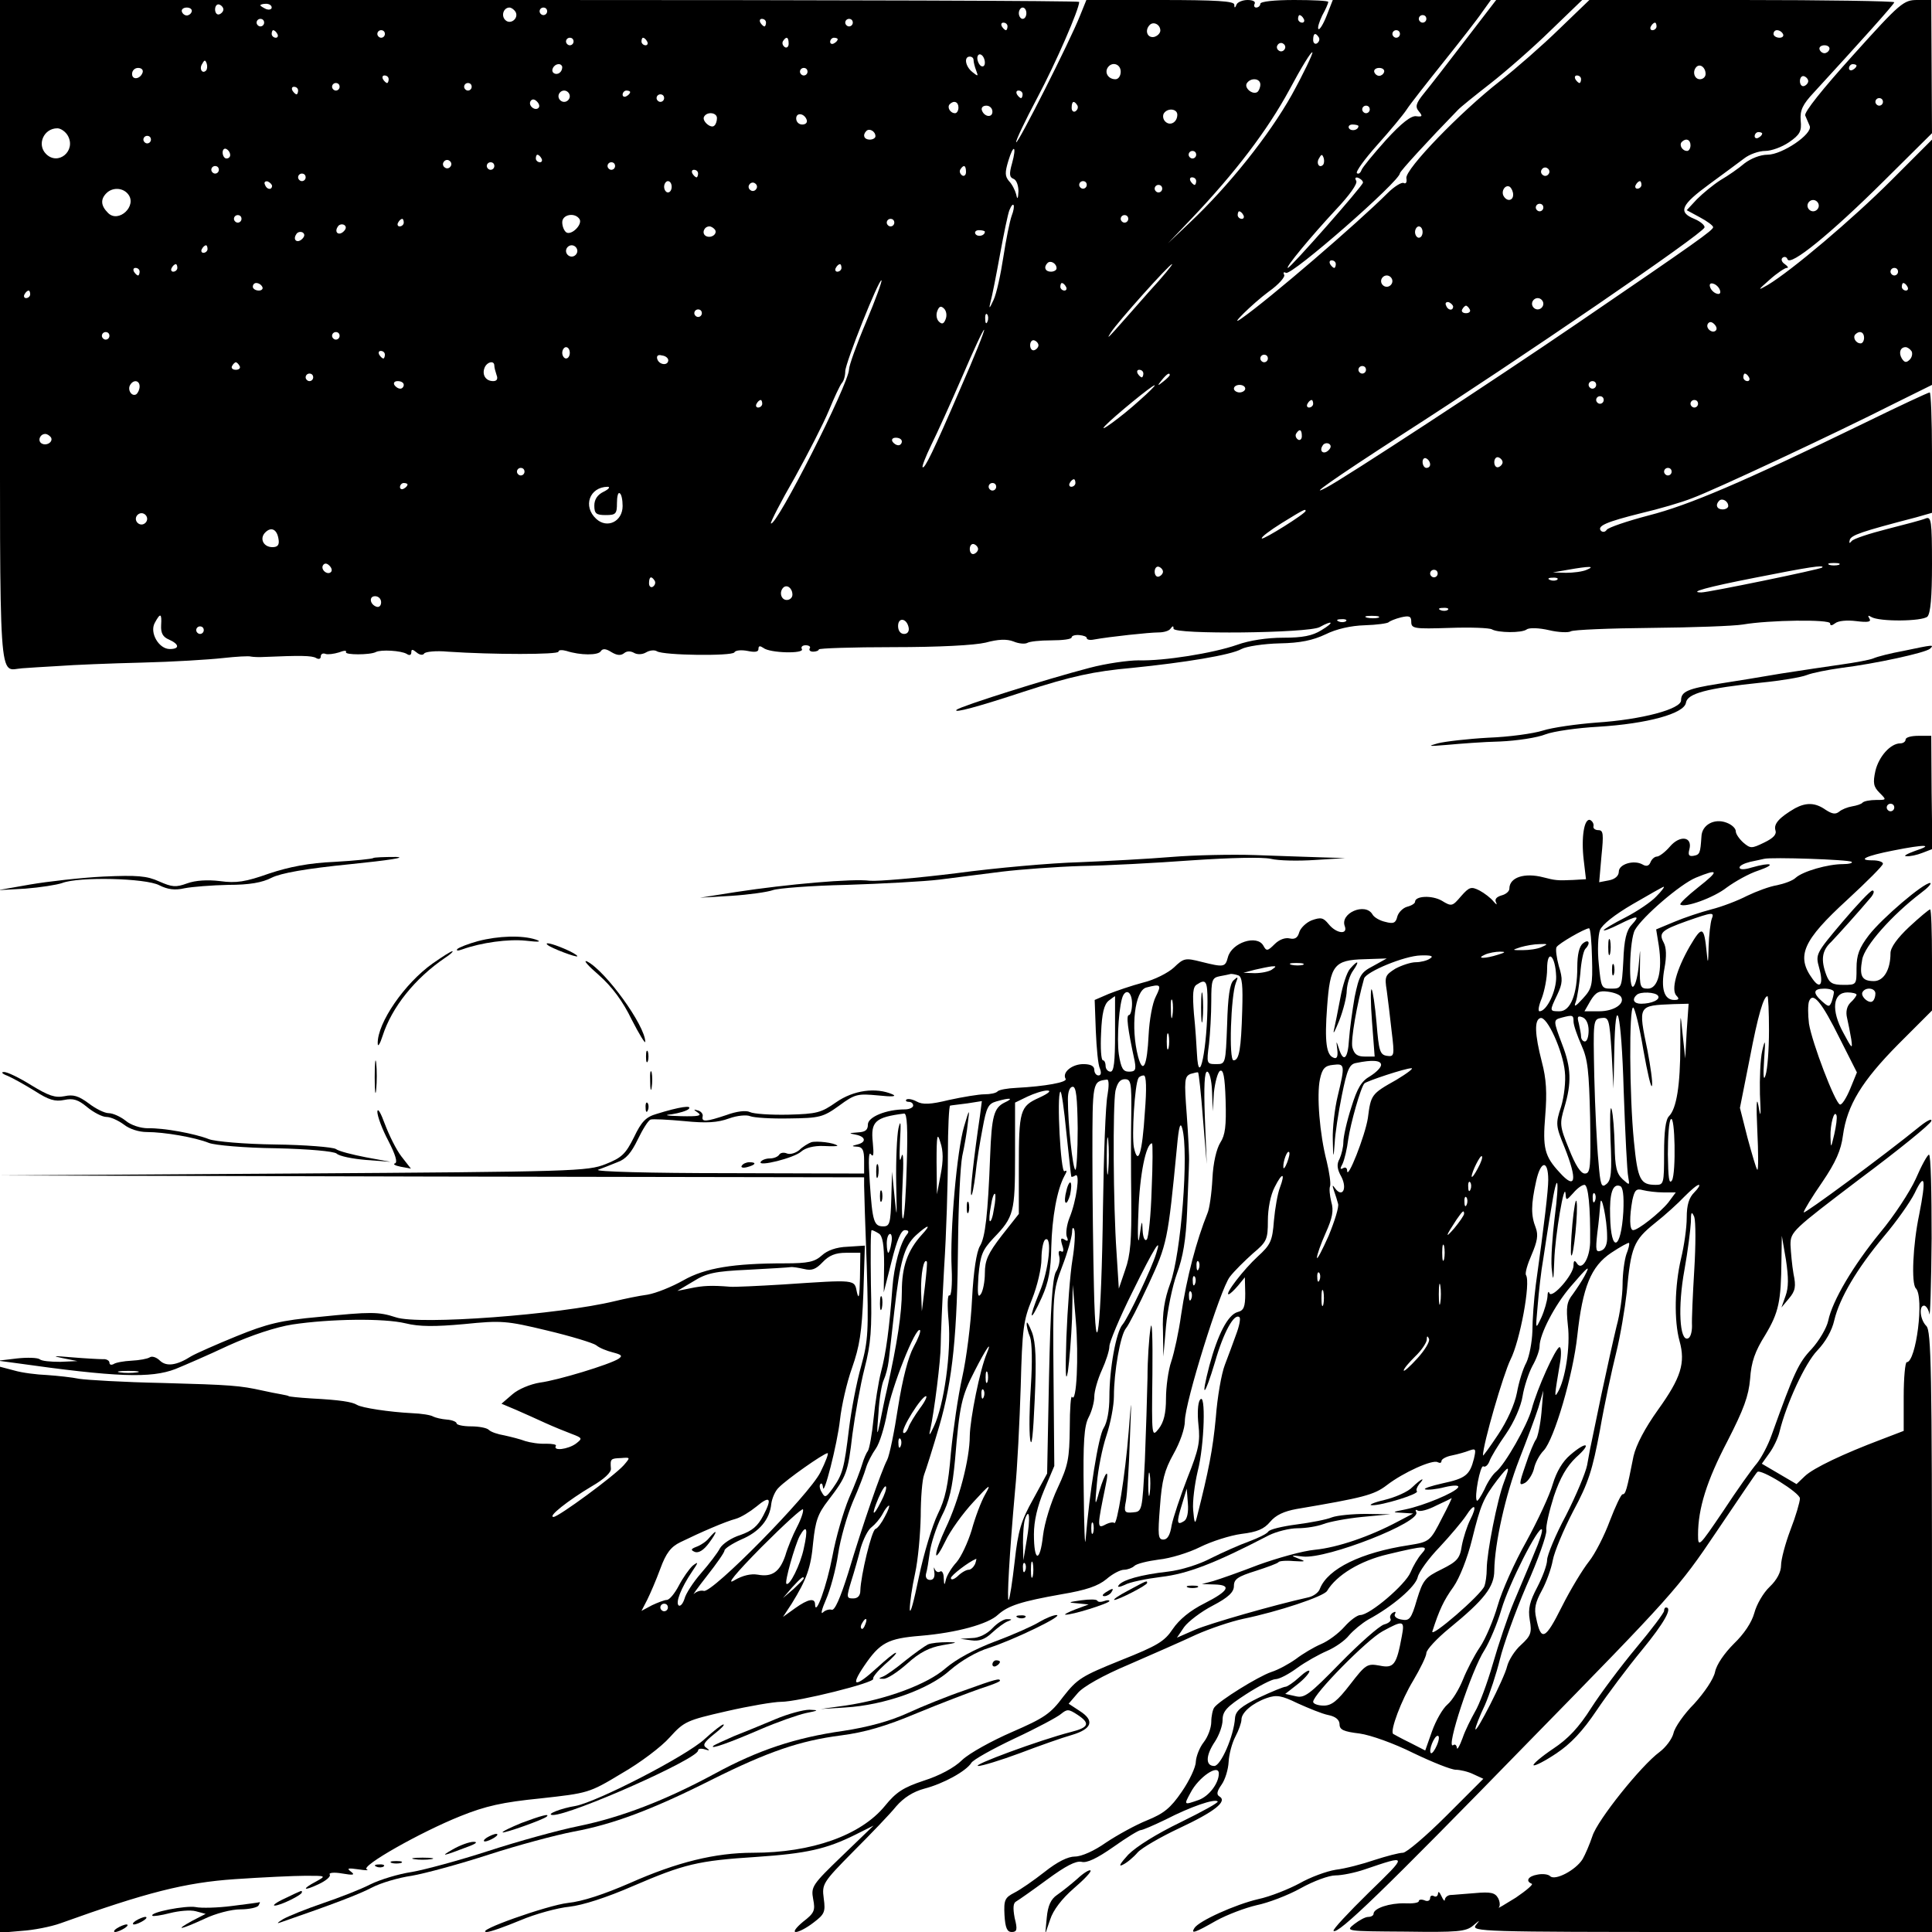 <?xml version="1.0" standalone="no"?>
<!DOCTYPE svg PUBLIC "-//W3C//DTD SVG 20010904//EN"
 "http://www.w3.org/TR/2001/REC-SVG-20010904/DTD/svg10.dtd">
<svg version="1.0" xmlns="http://www.w3.org/2000/svg"
 width="512pt" height="512pt" viewBox="0 0 512 512"
 preserveAspectRatio="xMidYMid meet">
<g transform="translate(0,512) scale(0.1,-0.1)"
fill="#000000" stroke="none">
<path d="M0 4240 c0 -968 -5 -895 59 -891 14 1 58 4 96 6 39 3 138 7 220 9 83
2 179 8 215 12 36 4 70 6 75 4 6 -1 21 -2 35 -1 94 4 127 4 138 -3 7 -4 12 -2
12 4 0 7 6 10 13 7 6 -2 22 0 35 4 13 5 21 6 19 1 -5 -8 64 -8 79 0 13 7 67 4
82 -5 7 -5 12 -3 12 4 0 9 3 9 14 0 8 -7 17 -8 20 -3 3 5 32 8 63 5 119 -8
293 -8 293 0 0 5 10 5 21 2 37 -12 84 -12 91 -1 5 8 14 7 28 -2 15 -9 25 -10
34 -3 7 6 17 6 26 1 8 -5 22 -5 32 1 10 6 23 7 29 3 18 -11 198 -13 205 -3 3
6 19 7 35 4 19 -4 29 -3 29 5 0 9 4 9 13 3 17 -14 110 -16 102 -3 -3 5 1 10
10 10 9 0 14 -4 11 -8 -3 -5 1 -9 9 -9 8 0 15 3 15 6 0 3 89 6 197 6 123 0
215 5 245 12 33 9 56 10 74 3 14 -6 30 -7 36 -4 6 4 34 7 64 7 30 0 54 3 54 8
0 4 9 7 20 6 11 -1 20 -4 20 -8 0 -4 8 -6 18 -4 44 8 149 19 172 19 14 0 28 4
32 10 6 8 8 8 8 0 0 -16 357 -12 387 4 36 20 40 13 5 -8 -24 -15 -50 -20 -101
-20 -43 0 -90 -7 -123 -19 -63 -22 -194 -43 -261 -41 -26 0 -85 -8 -130 -20
-115 -30 -340 -101 -352 -111 -10 -10 57 8 178 48 126 41 186 54 287 63 139
14 262 34 290 50 13 7 59 14 101 15 55 1 88 8 122 24 28 14 67 23 104 24 32 1
60 5 63 8 3 3 17 9 33 13 22 5 27 3 27 -12 0 -18 8 -19 102 -16 56 2 106 0
112 -4 16 -9 79 -10 92 0 7 5 33 4 59 -2 25 -6 52 -7 58 -3 7 4 102 8 212 9
110 1 220 5 244 9 70 12 231 14 231 3 0 -7 5 -6 13 0 8 7 32 9 56 6 32 -4 41
-2 35 7 -5 8 -3 9 5 4 21 -13 135 -12 149 1 8 9 12 51 12 139 0 115 -2 127
-17 121 -9 -4 -55 -16 -102 -28 -47 -12 -90 -26 -94 -32 -6 -7 -7 -6 -5 3 4
13 30 22 176 60 l42 12 0 159 c0 88 -3 160 -6 160 -4 0 -81 -36 -173 -81 -325
-158 -466 -218 -572 -245 -57 -15 -107 -32 -111 -38 -4 -6 -10 -7 -15 -3 -12
13 14 24 106 47 47 11 109 29 136 40 55 20 376 170 534 250 l101 50 0 325 0
325 -108 -108 c-103 -103 -264 -239 -327 -277 -28 -16 -28 -15 5 14 19 17 40
31 45 31 6 0 3 4 -5 10 -8 5 -11 13 -6 17 5 4 11 2 13 -4 7 -20 114 67 256
208 l127 126 -1 177 -1 176 -37 0 c-36 0 -45 -7 -170 -146 -82 -91 -130 -151
-127 -160 3 -8 9 -20 12 -28 8 -21 -73 -76 -112 -76 -19 0 -44 -10 -61 -23
-15 -13 -44 -33 -63 -44 -19 -12 -47 -35 -63 -51 l-27 -29 35 -19 c19 -10 35
-22 35 -26 0 -8 -42 -38 -360 -255 -221 -151 -620 -412 -665 -435 -53 -28 16
21 200 140 313 201 797 532 802 549 2 5 -10 16 -27 23 -44 18 -35 37 40 92 36
26 77 57 92 68 14 11 39 20 56 20 16 0 44 10 63 23 29 20 34 29 31 58 -2 27 5
42 35 74 122 133 213 234 213 239 0 3 -182 6 -404 6 l-404 0 -80 -77 c-44 -43
-115 -105 -157 -138 -105 -82 -251 -233 -248 -257 2 -11 -1 -16 -7 -13 -5 3
-25 -9 -43 -27 -79 -79 -314 -281 -387 -332 -38 -27 30 40 72 71 27 19 45 40
41 45 -3 6 -1 8 5 5 14 -9 302 243 302 264 0 5 77 89 153 167 6 7 46 39 87 71
41 32 113 95 159 140 l84 81 -114 0 -114 0 -83 -108 c-45 -59 -94 -122 -108
-139 -22 -27 -24 -36 -14 -48 11 -13 9 -15 -7 -13 -13 2 -39 -18 -80 -63 -33
-37 -63 -73 -65 -80 -3 -8 -8 -11 -12 -8 -4 4 21 38 54 75 34 38 69 80 78 94
9 14 53 70 97 125 44 55 91 115 103 133 l23 32 -209 0 -210 0 -16 -41 c-9 -23
-19 -39 -22 -36 -3 3 2 19 10 36 9 16 16 32 16 36 0 3 -40 5 -90 5 -53 0 -90
-4 -90 -10 0 -5 -5 -10 -11 -10 -5 0 -7 5 -4 10 3 6 -5 10 -19 10 -13 0 -27
-6 -29 -12 -4 -10 -6 -10 -6 0 -1 9 -47 12 -197 12 l-195 0 -17 -42 c-27 -68
-164 -339 -169 -335 -2 3 23 56 56 118 50 94 111 235 111 254 0 3 -643 5
-1430 5 l-1430 0 0 -880z m592 855 c0 -5 -5 -11 -11 -13 -6 -2 -11 4 -11 13 0
9 5 15 11 13 6 -2 11 -8 11 -13z m128 5 c0 -5 -7 -7 -15 -4 -8 4 -15 8 -15 10
0 2 7 4 15 4 8 0 15 -4 15 -10z m-212 -11 c-2 -6 -8 -10 -13 -10 -5 0 -11 4
-13 10 -2 6 4 11 13 11 9 0 15 -5 13 -11z m858 0 c10 -17 -13 -36 -27 -22 -12
12 -4 33 11 33 5 0 12 -5 16 -11z m84 1 c0 -5 -4 -10 -10 -10 -5 0 -10 5 -10
10 0 6 5 10 10 10 6 0 10 -4 10 -10z m1270 -5 c0 -8 -4 -15 -10 -15 -5 0 -10
7 -10 15 0 8 5 15 10 15 6 0 10 -7 10 -15z m735 -15 c3 -5 1 -10 -4 -10 -6 0
-11 5 -11 10 0 6 2 10 4 10 3 0 8 -4 11 -10z m325 0 c0 -5 -4 -10 -10 -10 -5
0 -10 5 -10 10 0 6 5 10 10 10 6 0 10 -4 10 -10z m-3080 -10 c0 -5 -4 -10 -10
-10 -5 0 -10 5 -10 10 0 6 5 10 10 10 6 0 10 -4 10 -10z m1330 0 c0 -5 -2 -10
-4 -10 -3 0 -8 5 -11 10 -3 6 -1 10 4 10 6 0 11 -4 11 -10z m230 0 c0 -5 -4
-10 -10 -10 -5 0 -10 5 -10 10 0 6 5 10 10 10 6 0 10 -4 10 -10z m410 -10 c0
-5 -2 -10 -4 -10 -3 0 -8 5 -11 10 -3 6 -1 10 4 10 6 0 11 -4 11 -10z m405
-11 c0 -7 -8 -15 -17 -17 -18 -3 -25 18 -11 32 10 10 28 1 28 -15z m1315 11
c0 -5 -5 -10 -11 -10 -5 0 -7 5 -4 10 3 6 8 10 11 10 2 0 4 -4 4 -10z m-3655
-20 c3 -5 1 -10 -4 -10 -6 0 -11 5 -11 10 0 6 2 10 4 10 3 0 8 -4 11 -10z
m285 0 c0 -5 -4 -10 -10 -10 -5 0 -10 5 -10 10 0 6 5 10 10 10 6 0 10 -4 10
-10z m2690 0 c0 -5 -4 -10 -10 -10 -5 0 -10 5 -10 10 0 6 5 10 10 10 6 0 10
-4 10 -10z m1015 0 c3 -5 -1 -10 -9 -10 -9 0 -16 5 -16 10 0 6 4 10 9 10 6 0
13 -4 16 -10z m-1230 -9 c3 -5 1 -12 -5 -16 -5 -3 -10 1 -10 9 0 18 6 21 15 7z
m-1975 -11 c0 -5 -4 -10 -10 -10 -5 0 -10 5 -10 10 0 6 5 10 10 10 6 0 10 -4
10 -10z m195 0 c3 -5 1 -10 -4 -10 -6 0 -11 5 -11 10 0 6 2 10 4 10 3 0 8 -4
11 -10z m375 -6 c0 -8 -5 -12 -10 -9 -6 4 -8 11 -5 16 9 14 15 11 15 -7z m130
12 c0 -3 -4 -8 -10 -11 -5 -3 -10 -1 -10 4 0 6 5 11 10 11 6 0 10 -2 10 -4z
m1184 -27 c-3 -5 -10 -7 -15 -3 -5 3 -7 10 -3 15 3 5 10 7 15 3 5 -3 7 -10 3
-15z m1444 0 c-2 -6 -8 -10 -13 -10 -5 0 -11 4 -13 10 -2 6 4 11 13 11 9 0 15
-5 13 -11z m-1425 -121 c-60 -107 -167 -241 -270 -338 l-58 -55 62 65 c117
123 202 235 260 342 32 60 59 104 61 99 1 -4 -23 -55 -55 -113z m-813 86 c0
-8 -4 -12 -10 -9 -5 3 -10 13 -10 21 0 8 5 12 10 9 6 -3 10 -13 10 -21z m-30
7 c0 -5 3 -18 7 -28 6 -16 5 -16 -10 -4 -19 15 -23 41 -7 41 6 0 10 -4 10 -9z
m-2034 -28 c-10 -10 -19 5 -10 18 6 11 8 11 12 0 2 -7 1 -15 -2 -18z m944 9
c0 -13 -12 -22 -22 -16 -10 6 -1 24 13 24 5 0 9 -4 9 -8z m1480 -12 c0 -11 -6
-20 -14 -20 -18 0 -29 16 -21 30 11 18 35 11 35 -10z m1550 -6 c0 -8 -7 -14
-15 -14 -15 0 -21 21 -9 33 10 9 24 -2 24 -19z m400 22 c0 -3 -4 -8 -10 -11
-5 -3 -10 -1 -10 4 0 6 5 11 10 11 6 0 10 -2 10 -4z m-4542 -18 c-6 -18 -28
-21 -28 -4 0 9 7 16 16 16 9 0 14 -5 12 -12z m1762 2 c0 -5 -4 -10 -10 -10 -5
0 -10 5 -10 10 0 6 5 10 10 10 6 0 10 -4 10 -10z m1528 -1 c-2 -6 -8 -10 -13
-10 -5 0 -11 4 -13 10 -2 6 4 11 13 11 9 0 15 -5 13 -11z m-2638 -19 c0 -5 -2
-10 -4 -10 -3 0 -8 5 -11 10 -3 6 -1 10 4 10 6 0 11 -4 11 -10z m3160 0 c0 -5
-2 -10 -4 -10 -3 0 -8 5 -11 10 -3 6 -1 10 4 10 6 0 11 -4 11 -10z m602 -5 c0
-5 -5 -11 -11 -13 -6 -2 -11 4 -11 13 0 9 5 15 11 13 6 -2 11 -8 11 -13z
m-1452 -9 c0 -8 -4 -17 -8 -20 -13 -8 -35 11 -28 23 10 16 36 14 36 -3z
m-2440 -6 c0 -5 -4 -10 -10 -10 -5 0 -10 5 -10 10 0 6 5 10 10 10 6 0 10 -4
10 -10z m350 0 c0 -5 -4 -10 -10 -10 -5 0 -10 5 -10 10 0 6 5 10 10 10 6 0 10
-4 10 -10z m-460 -10 c0 -5 -2 -10 -4 -10 -3 0 -8 5 -11 10 -3 6 -1 10 4 10 6
0 11 -4 11 -10z m720 -15 c0 -8 -7 -15 -15 -15 -8 0 -15 7 -15 15 0 8 7 15 15
15 8 0 15 -7 15 -15z m160 11 c0 -3 -4 -8 -10 -11 -5 -3 -10 -1 -10 4 0 6 5
11 10 11 6 0 10 -2 10 -4z m1040 -6 c0 -5 -2 -10 -4 -10 -3 0 -8 5 -11 10 -3
6 -1 10 4 10 6 0 11 -4 11 -10z m-950 -10 c0 -5 -4 -10 -10 -10 -5 0 -10 5
-10 10 0 6 5 10 10 10 6 0 10 -4 10 -10z m-333 -26 c-9 -9 -28 6 -21 18 4 6
10 6 17 -1 6 -6 8 -13 4 -17z m3563 16 c0 -5 -4 -10 -10 -10 -5 0 -10 5 -10
10 0 6 5 10 10 10 6 0 10 -4 10 -10z m-2450 -15 c0 -8 -4 -15 -9 -15 -13 0
-22 16 -14 24 11 11 23 6 23 -9z m315 6 c3 -5 1 -12 -5 -16 -5 -3 -10 1 -10 9
0 18 6 21 15 7z m-225 -17 c0 -17 -22 -14 -28 4 -2 7 3 12 12 12 9 0 16 -7 16
-16z m1000 6 c0 -5 -4 -10 -10 -10 -5 0 -10 5 -10 10 0 6 5 10 10 10 6 0 10
-4 10 -10z m-510 -14 c0 -20 -19 -31 -32 -18 -6 6 -7 15 -4 21 10 16 36 13 36
-3z m-1220 -9 c0 -8 -3 -17 -7 -20 -9 -9 -34 13 -27 24 8 14 34 11 34 -4z
m238 -5 c2 -7 -3 -12 -12 -12 -9 0 -16 7 -16 16 0 17 22 14 28 -4z m1462 -16
c0 -11 -19 -15 -25 -6 -3 5 1 10 9 10 9 0 16 -2 16 -4z m-3420 -26 c22 -40
-26 -80 -58 -48 -25 25 -6 68 30 68 9 0 22 -9 28 -20z m2140 -1 c0 -5 -7 -9
-15 -9 -15 0 -20 12 -9 23 8 8 24 -1 24 -14z m2350 7 c0 -3 -4 -8 -10 -11 -5
-3 -10 -1 -10 4 0 6 5 11 10 11 6 0 10 -2 10 -4z m-4270 -16 c0 -5 -4 -10 -10
-10 -5 0 -10 5 -10 10 0 6 5 10 10 10 6 0 10 -4 10 -10z m4080 -15 c0 -8 -4
-15 -9 -15 -13 0 -22 16 -14 24 11 11 23 6 23 -9z m-3870 -26 c0 -5 -4 -9 -10
-9 -5 0 -10 7 -10 16 0 8 5 12 10 9 6 -3 10 -10 10 -16z m2072 -22 c-8 -28 -7
-37 4 -41 8 -3 13 -18 13 -33 -1 -21 -3 -23 -6 -8 -3 11 -11 27 -19 35 -11 13
-11 23 -2 53 14 47 23 41 10 -6z m488 23 c0 -5 -4 -10 -10 -10 -5 0 -10 5 -10
10 0 6 5 10 10 10 6 0 10 -4 10 -10z m-1735 -10 c3 -5 1 -10 -4 -10 -6 0 -11
5 -11 10 0 6 2 10 4 10 3 0 8 -4 11 -10z m2071 -17 c-10 -10 -19 5 -10 18 6
11 8 11 12 0 2 -7 1 -15 -2 -18z m-2312 -4 c-3 -5 -10 -7 -15 -3 -5 3 -7 10
-3 15 3 5 10 7 15 3 5 -3 7 -10 3 -15z m116 1 c0 -5 -4 -10 -10 -10 -5 0 -10
5 -10 10 0 6 5 10 10 10 6 0 10 -4 10 -10z m320 0 c0 -5 -4 -10 -10 -10 -5 0
-10 5 -10 10 0 6 5 10 10 10 6 0 10 -4 10 -10z m-1050 -10 c0 -5 -4 -10 -10
-10 -5 0 -10 5 -10 10 0 6 5 10 10 10 6 0 10 -4 10 -10z m1980 -6 c0 -8 -5
-12 -10 -9 -6 4 -8 11 -5 16 9 14 15 11 15 -7z m1544 -5 c-3 -5 -10 -7 -15 -3
-5 3 -7 10 -3 15 3 5 10 7 15 3 5 -3 7 -10 3 -15z m-2254 1 c0 -5 -2 -10 -4
-10 -3 0 -8 5 -11 10 -3 6 -1 10 4 10 6 0 11 -4 11 -10z m-1040 -10 c0 -5 -4
-10 -10 -10 -5 0 -10 5 -10 10 0 6 5 10 10 10 6 0 10 -4 10 -10z m2360 -10 c0
-5 -2 -10 -4 -10 -3 0 -8 5 -11 10 -3 6 -1 10 4 10 6 0 11 -4 11 -10z m442 -4
c0 -8 -192 -226 -199 -226 -8 0 61 83 125 152 38 40 61 72 56 79 -4 7 -2 10 5
8 7 -3 13 -8 13 -13z m-2891 -9 c-1 -12 -15 -9 -19 4 -3 6 1 10 8 8 6 -3 11
-8 11 -12z m1059 -2 c0 -8 -4 -15 -10 -15 -5 0 -10 7 -10 15 0 8 5 15 10 15 6
0 10 -7 10 -15z m224 -6 c-3 -5 -10 -7 -15 -3 -5 3 -7 10 -3 15 3 5 10 7 15 3
5 -3 7 -10 3 -15z m876 11 c0 -5 -4 -10 -10 -10 -5 0 -10 5 -10 10 0 6 5 10
10 10 6 0 10 -4 10 -10z m1470 0 c0 -5 -5 -10 -11 -10 -5 0 -7 5 -4 10 3 6 8
10 11 10 2 0 4 -4 4 -10z m-1270 -10 c0 -5 -4 -10 -10 -10 -5 0 -10 5 -10 10
0 6 5 10 10 10 6 0 10 -4 10 -10z m930 -16 c0 -16 -16 -19 -25 -4 -8 13 4 32
16 25 5 -4 9 -13 9 -21z m-3671 2 c26 -31 -25 -79 -53 -50 -19 19 -20 36 -4
52 16 16 43 15 57 -2z m4481 -31 c0 -8 -7 -15 -15 -15 -8 0 -15 7 -15 15 0 8
7 15 15 15 8 0 15 -7 15 -15z m-2139 -27 c-5 -14 -15 -63 -22 -109 -7 -46 -18
-97 -26 -114 -11 -24 -13 -25 -8 -5 4 14 15 70 25 125 10 55 21 108 25 118 11
27 17 13 6 -15z m1409 22 c0 -5 -4 -10 -10 -10 -5 0 -10 5 -10 10 0 6 5 10 10
10 6 0 10 -4 10 -10z m-795 -20 c3 -5 1 -10 -4 -10 -6 0 -11 5 -11 10 0 6 2
10 4 10 3 0 8 -4 11 -10z m-2655 -10 c0 -5 -4 -10 -10 -10 -5 0 -10 5 -10 10
0 6 5 10 10 10 6 0 10 -4 10 -10z m896 -1 c8 -14 -21 -43 -35 -35 -6 4 -11 16
-11 27 0 21 34 27 46 8z m1454 1 c0 -5 -4 -10 -10 -10 -5 0 -10 5 -10 10 0 6
5 10 10 10 6 0 10 -4 10 -10z m-1920 -10 c0 -5 -5 -10 -11 -10 -5 0 -7 5 -4
10 3 6 8 10 11 10 2 0 4 -4 4 -10z m1300 0 c0 -5 -4 -10 -10 -10 -5 0 -10 5
-10 10 0 6 5 10 10 10 6 0 10 -4 10 -10z m-1459 -23 c-13 -13 -26 -3 -16 12 3
6 11 8 17 5 6 -4 6 -10 -1 -17z m984 4 c7 -12 -12 -24 -25 -16 -11 7 -4 25 10
25 5 0 11 -4 15 -9z m1875 -6 c0 -8 -4 -15 -10 -15 -5 0 -10 7 -10 15 0 8 5
15 10 15 6 0 10 -7 10 -15z m-2969 -18 c-13 -13 -26 -3 -16 12 3 6 11 8 17 5
6 -4 6 -10 -1 -17z m1809 19 c0 -11 -19 -15 -25 -6 -3 5 1 10 9 10 9 0 16 -2
16 -4z m-2060 -46 c0 -5 -5 -10 -11 -10 -5 0 -7 5 -4 10 3 6 8 10 11 10 2 0 4
-4 4 -10z m980 -5 c0 -8 -7 -15 -15 -15 -8 0 -15 7 -15 15 0 8 7 15 15 15 8 0
15 -7 15 -15z m1270 -46 c0 -5 -7 -9 -15 -9 -15 0 -20 12 -9 23 8 8 24 -1 24
-14z m740 11 c0 -5 -2 -10 -4 -10 -3 0 -8 5 -11 10 -3 6 -1 10 4 10 6 0 11 -4
11 -10z m-3070 -10 c0 -5 -5 -10 -11 -10 -5 0 -7 5 -4 10 3 6 8 10 11 10 2 0
4 -4 4 -10z m1760 0 c0 -5 -5 -10 -11 -10 -5 0 -7 5 -4 10 3 6 8 10 11 10 2 0
4 -4 4 -10z m816 -62 c-35 -40 -76 -86 -91 -103 -19 -21 -22 -23 -11 -6 18 28
155 181 162 181 3 0 -24 -33 -60 -72z m-2676 52 c0 -5 -2 -10 -4 -10 -3 0 -8
5 -11 10 -3 6 -1 10 4 10 6 0 11 -4 11 -10z m4660 0 c0 -5 -4 -10 -10 -10 -5
0 -10 5 -10 10 0 6 5 10 10 10 6 0 10 -4 10 -10z m-1340 -25 c0 -8 -7 -15 -15
-15 -8 0 -15 7 -15 15 0 8 7 15 15 15 8 0 15 -7 15 -15z m-1395 -109 c-25 -59
-45 -115 -45 -125 0 -37 -194 -420 -207 -408 -2 2 26 57 63 121 36 65 77 145
91 179 14 34 29 66 34 72 5 5 9 19 9 31 0 22 90 247 96 241 2 -2 -16 -52 -41
-111z m-1600 94 c3 -5 -1 -10 -9 -10 -9 0 -16 5 -16 10 0 6 4 10 9 10 6 0 13
-4 16 -10z m2130 0 c3 -5 1 -10 -4 -10 -6 0 -11 5 -11 10 0 6 2 10 4 10 3 0 8
-4 11 -10z m1733 -9 c3 -8 -1 -12 -9 -9 -7 2 -15 10 -17 17 -3 8 1 12 9 9 7
-2 15 -10 17 -17z m497 9 c3 -5 1 -10 -4 -10 -6 0 -11 5 -11 10 0 6 2 10 4 10
3 0 8 -4 11 -10z m-4975 -20 c0 -5 -5 -10 -11 -10 -5 0 -7 5 -4 10 3 6 8 10
11 10 2 0 4 -4 4 -10z m4010 -25 c0 -8 -7 -15 -15 -15 -8 0 -15 7 -15 15 0 8
7 15 15 15 8 0 15 -7 15 -15z m-239 -8 c-1 -12 -15 -9 -19 4 -3 6 1 10 8 8 6
-3 11 -8 11 -12z m-1345 -33 c-5 -13 -10 -14 -18 -6 -6 6 -8 18 -4 28 5 13 10
14 18 6 6 -6 8 -18 4 -28z m1389 26 c3 -5 -1 -10 -10 -10 -9 0 -13 5 -10 10 3
6 8 10 10 10 2 0 7 -4 10 -10z m-2035 -10 c0 -5 -4 -10 -10 -10 -5 0 -10 5
-10 10 0 6 5 10 10 10 6 0 10 -4 10 -10z m757 -22 c-3 -8 -6 -5 -6 6 -1 11 2
17 5 13 3 -3 4 -12 1 -19z m1930 -24 c-9 -9 -28 6 -21 18 4 6 10 6 17 -1 6 -6
8 -13 4 -17z m-2002 -154 c-72 -167 -95 -214 -100 -208 -2 2 8 28 23 59 15 30
52 112 82 181 30 70 56 126 58 124 2 -2 -26 -72 -63 -156z m-2255 140 c0 -5
-4 -10 -10 -10 -5 0 -10 5 -10 10 0 6 5 10 10 10 6 0 10 -4 10 -10z m610 0 c0
-5 -4 -10 -10 -10 -5 0 -10 5 -10 10 0 6 5 10 10 10 6 0 10 -4 10 -10z m4040
-5 c0 -8 -4 -15 -9 -15 -13 0 -22 16 -14 24 11 11 23 6 23 -9z m-2188 -20 c0
-5 -5 -11 -11 -13 -6 -2 -11 4 -11 13 0 9 5 15 11 13 6 -2 11 -8 11 -13z
m-1242 -20 c0 -8 -4 -15 -10 -15 -5 0 -10 7 -10 15 0 8 5 15 10 15 6 0 10 -7
10 -15z m3556 4 c3 -6 1 -16 -5 -22 -9 -9 -14 -8 -21 3 -9 15 -4 30 10 30 5 0
12 -5 16 -11z m-4046 -9 c0 -5 -2 -10 -4 -10 -3 0 -8 5 -11 10 -3 6 -1 10 4
10 6 0 11 -4 11 -10z m751 -15 c-1 -15 -24 -12 -29 3 -3 9 2 13 12 10 10 -1
17 -7 17 -13z m1589 5 c0 -5 -4 -10 -10 -10 -5 0 -10 5 -10 10 0 6 5 10 10 10
6 0 10 -4 10 -10z m-2725 -20 c3 -5 -1 -10 -10 -10 -9 0 -13 5 -10 10 3 6 8
10 10 10 2 0 7 -4 10 -10z m675 1 c0 -5 3 -16 6 -25 4 -10 1 -16 -9 -16 -20 0
-30 17 -23 35 6 16 26 21 26 6z m2310 -11 c0 -5 -4 -10 -10 -10 -5 0 -10 5
-10 10 0 6 5 10 10 10 6 0 10 -4 10 -10z m-590 -10 c0 -5 -2 -10 -4 -10 -3 0
-8 5 -11 10 -3 6 -1 10 4 10 6 0 11 -4 11 -10z m-2200 -10 c0 -5 -4 -10 -10
-10 -5 0 -10 5 -10 10 0 6 5 10 10 10 6 0 10 -4 10 -10z m2270 6 c0 -2 -8 -10
-17 -17 -16 -13 -17 -12 -4 4 13 16 21 21 21 13z m1535 -6 c3 -5 1 -10 -4 -10
-6 0 -11 5 -11 10 0 6 2 10 4 10 3 0 8 -4 11 -10z m-4265 -24 c0 -8 -4 -17 -9
-21 -12 -7 -24 12 -16 25 9 15 25 12 25 -4z m700 4 c0 -5 -4 -10 -9 -10 -6 0
-13 5 -16 10 -3 6 1 10 9 10 9 0 16 -4 16 -10z m3160 0 c0 -5 -4 -10 -10 -10
-5 0 -10 5 -10 10 0 6 5 10 10 10 6 0 10 -4 10 -10z m-1210 -41 c-47 -43 -116
-93 -90 -66 22 23 124 107 130 106 3 0 -15 -18 -40 -40z m280 31 c0 -5 -7 -10
-15 -10 -8 0 -15 5 -15 10 0 6 7 10 15 10 8 0 15 -4 15 -10z m950 -30 c0 -5
-4 -10 -10 -10 -5 0 -10 5 -10 10 0 6 5 10 10 10 6 0 10 -4 10 -10z m-2230
-10 c0 -5 -5 -10 -11 -10 -5 0 -7 5 -4 10 3 6 8 10 11 10 2 0 4 -4 4 -10z
m1460 0 c0 -5 -5 -10 -11 -10 -5 0 -7 5 -4 10 3 6 8 10 11 10 2 0 4 -4 4 -10z
m1020 0 c0 -5 -4 -10 -10 -10 -5 0 -10 5 -10 10 0 6 5 10 10 10 6 0 10 -4 10
-10z m-1050 -86 c0 -8 -5 -12 -10 -9 -6 4 -8 11 -5 16 9 14 15 11 15 -7z
m-3315 -3 c7 -12 -12 -24 -25 -16 -11 7 -4 25 10 25 5 0 11 -4 15 -9z m2255
-11 c0 -5 -4 -10 -9 -10 -6 0 -13 5 -16 10 -3 6 1 10 9 10 9 0 16 -4 16 -10z
m1131 -23 c-13 -13 -26 -3 -16 12 3 6 11 8 17 5 6 -4 6 -10 -1 -17z m269 -38
c0 -5 -4 -9 -10 -9 -5 0 -10 7 -10 16 0 8 5 12 10 9 6 -3 10 -10 10 -16z m192
6 c0 -5 -5 -11 -11 -13 -6 -2 -11 4 -11 13 0 9 5 15 11 13 6 -2 11 -8 11 -13z
m-2592 -25 c0 -5 -4 -10 -10 -10 -5 0 -10 5 -10 10 0 6 5 10 10 10 6 0 10 -4
10 -10z m3040 0 c0 -5 -4 -10 -10 -10 -5 0 -10 5 -10 10 0 6 5 10 10 10 6 0
10 -4 10 -10z m-1580 -30 c0 -5 -5 -10 -11 -10 -5 0 -7 5 -4 10 3 6 8 10 11
10 2 0 4 -4 4 -10z m-1770 -4 c0 -3 -4 -8 -10 -11 -5 -3 -10 -1 -10 4 0 6 5
11 10 11 6 0 10 -2 10 -4z m1560 -6 c0 -5 -4 -10 -10 -10 -5 0 -10 5 -10 10 0
6 5 10 10 10 6 0 10 -4 10 -10z m-1040 -13 c-17 -8 -25 -21 -25 -37 0 -21 5
-25 30 -25 27 0 30 3 30 32 0 17 3 29 7 26 5 -2 8 -18 8 -34 0 -41 -41 -61
-70 -34 -36 33 -18 84 30 85 8 0 4 -6 -10 -13z m2980 -38 c0 -5 -7 -9 -15 -9
-15 0 -20 12 -9 23 8 8 24 -1 24 -14z m-1120 -13 c0 -7 -112 -77 -116 -73 -3
3 21 21 53 41 60 37 63 38 63 32z m-3070 -21 c0 -8 -7 -15 -15 -15 -8 0 -15 7
-15 15 0 8 7 15 15 15 8 0 15 -7 15 -15z m348 -53 c3 -16 -2 -22 -16 -22 -24
0 -35 23 -19 39 16 16 31 8 35 -17z m1854 -27 c0 -5 -5 -11 -11 -13 -6 -2 -11
4 -11 13 0 9 5 15 11 13 6 -2 11 -8 11 -13z m-1715 -61 c-9 -9 -28 6 -21 18 4
6 10 6 17 -1 6 -6 8 -13 4 -17z m3996 19 c-7 -2 -19 -2 -25 0 -7 3 -2 5 12 5
14 0 19 -2 13 -5z m-1791 -18 c0 -5 -5 -11 -11 -13 -6 -2 -11 4 -11 13 0 9 5
15 11 13 6 -2 11 -8 11 -13z m1123 5 c-11 -5 -36 -8 -55 -8 l-35 1 40 7 c57
10 74 10 50 0z m624 6 c-5 -5 -302 -66 -320 -66 -36 0 14 14 142 39 141 28
186 35 178 27z m-1019 -16 c0 -5 -4 -10 -10 -10 -5 0 -10 5 -10 10 0 6 5 10
10 10 6 0 10 -4 10 -10z m-2075 -19 c3 -5 1 -12 -5 -16 -5 -3 -10 1 -10 9 0
18 6 21 15 7z m2392 3 c-3 -3 -12 -4 -19 -1 -8 3 -5 6 6 6 11 1 17 -2 13 -5z
m-2027 -40 c0 -8 -7 -14 -15 -14 -15 0 -21 21 -9 33 10 9 24 -2 24 -19z
m-1090 -20 c0 -9 -5 -14 -12 -12 -18 6 -21 28 -4 28 9 0 16 -7 16 -16z m2827
-20 c-3 -3 -12 -4 -19 -1 -8 3 -5 6 6 6 11 1 17 -2 13 -5z m-3410 -41 c-1 -20
4 -31 21 -38 27 -12 29 -25 2 -25 -29 0 -54 43 -40 69 15 28 19 26 17 -6z
m3226 20 c-7 -2 -21 -2 -30 0 -10 3 -4 5 12 5 17 0 24 -2 18 -5z m-1245 -26
c2 -10 -3 -17 -12 -17 -10 0 -16 9 -16 21 0 24 23 21 28 -4z m1159 17 c-3 -3
-12 -4 -19 -1 -8 3 -5 6 6 6 11 1 17 -2 13 -5z m-3027 -24 c0 -5 -4 -10 -10
-10 -5 0 -10 5 -10 10 0 6 5 10 10 10 6 0 10 -4 10 -10z"/>
<path d="M5044 3395 c-33 -6 -69 -15 -80 -20 -10 -4 -48 -11 -84 -16 -36 -5
-108 -16 -160 -24 -52 -9 -126 -21 -165 -27 -83 -13 -100 -21 -100 -44 0 -23
-103 -51 -225 -59 -52 -4 -116 -13 -141 -21 -25 -8 -90 -17 -145 -19 -54 -3
-115 -10 -134 -15 -29 -8 -24 -8 25 -4 33 3 96 8 141 9 44 2 98 10 120 19 21
8 84 17 139 20 131 8 229 35 233 64 4 24 54 38 200 53 51 5 105 14 120 20 15
6 56 14 92 19 89 11 223 40 235 51 11 11 10 11 -71 -6z"/>
<path d="M5050 3160 c0 -5 -6 -10 -14 -10 -26 0 -57 -35 -66 -73 -7 -32 -5
-42 11 -58 19 -19 19 -19 -9 -19 -16 0 -32 -3 -36 -7 -3 -4 -16 -8 -28 -10
-12 -2 -27 -8 -34 -14 -10 -8 -19 -6 -36 5 -27 19 -51 20 -81 4 -41 -24 -57
-41 -52 -58 4 -11 -5 -21 -30 -33 -33 -16 -36 -16 -55 0 -11 10 -20 23 -20 30
0 8 -11 18 -25 23 -32 12 -65 -6 -66 -37 -3 -44 -4 -48 -21 -51 -12 -2 -15 2
-11 17 9 34 -25 39 -52 7 -12 -14 -28 -26 -34 -26 -6 0 -14 -7 -17 -15 -4 -10
-11 -12 -21 -6 -23 13 -63 1 -63 -19 0 -11 -10 -20 -26 -23 l-26 -5 6 69 c6
59 5 69 -8 69 -9 0 -15 5 -13 11 1 6 -3 13 -9 16 -16 5 -24 -47 -17 -106 l6
-51 -34 -2 c-42 -2 -48 -1 -79 7 -50 13 -90 0 -90 -30 0 -7 -9 -15 -21 -18
-13 -4 -19 -10 -14 -19 3 -7 1 -6 -7 3 -7 9 -24 22 -37 29 -22 11 -27 10 -49
-15 -23 -27 -25 -28 -51 -12 -26 15 -71 13 -71 -3 0 -4 -9 -10 -21 -13 -11 -3
-23 -15 -26 -26 -4 -17 -10 -20 -32 -14 -14 3 -30 12 -34 20 -19 32 -87 3 -73
-32 8 -23 -23 -19 -43 6 -14 17 -20 19 -45 10 -15 -6 -30 -21 -33 -32 -4 -14
-11 -19 -25 -16 -12 3 -28 -3 -40 -15 -19 -19 -22 -19 -30 -4 -17 30 -84 8
-94 -31 -7 -26 -10 -27 -70 -12 -43 11 -47 10 -73 -15 -15 -14 -52 -33 -82
-40 -30 -8 -71 -22 -91 -30 l-37 -16 3 -82 c2 -46 6 -91 11 -100 4 -11 3 -18
-4 -18 -6 0 -11 7 -11 15 0 10 -10 15 -29 15 -30 0 -57 -22 -47 -39 6 -9 -54
-20 -131 -24 -23 -1 -45 -5 -49 -9 -4 -5 -20 -8 -35 -8 -15 0 -57 -7 -94 -15
-49 -12 -70 -13 -86 -4 -11 6 -23 8 -27 5 -3 -3 0 -6 6 -6 7 0 12 -4 12 -10 0
-5 -10 -10 -22 -10 -49 0 -98 -20 -98 -40 0 -15 -7 -20 -27 -21 -24 -2 -25 -2
-5 -6 26 -5 29 -20 4 -26 -16 -4 -16 -5 1 -6 13 -1 17 -10 17 -36 l0 -35 -362
1 c-204 0 -354 4 -343 9 11 4 34 13 51 20 23 8 37 25 54 60 13 27 28 51 34 53
6 2 46 0 89 -4 59 -6 89 -4 119 7 22 8 47 10 56 6 10 -4 56 -7 103 -6 81 1 90
3 133 34 42 31 49 32 103 27 37 -4 51 -3 38 3 -44 19 -103 11 -149 -21 -40
-28 -51 -31 -127 -33 -46 -1 -92 2 -102 7 -10 5 -35 2 -62 -8 -54 -18 -66 -19
-63 -4 2 6 -4 14 -12 16 -13 4 -13 3 0 -6 11 -8 0 -10 -45 -9 -39 1 -48 3 -25
5 19 3 40 9 45 14 11 11 -24 6 -85 -13 -28 -8 -40 -20 -60 -62 -22 -44 -32
-54 -75 -71 -48 -19 -79 -20 -830 -25 l-780 -5 1148 -3 1147 -2 0 -22 c0 -13
3 -108 7 -213 5 -173 4 -197 -15 -266 -12 -42 -26 -116 -32 -165 -13 -107 -17
-121 -43 -158 -18 -25 -21 -26 -29 -11 -6 9 -7 19 -4 22 3 4 6 0 7 -8 1 -30
38 114 45 178 4 37 18 99 32 138 20 57 26 94 30 197 l4 127 -46 -3 c-30 -1
-54 -10 -68 -23 -19 -17 -36 -21 -98 -21 -136 0 -211 -12 -269 -45 -30 -17
-72 -34 -95 -38 -23 -3 -61 -11 -86 -17 -148 -36 -519 -64 -581 -43 -46 15
-66 15 -204 1 -100 -9 -137 -18 -218 -51 -54 -22 -108 -46 -120 -53 -39 -25
-66 -28 -83 -12 -9 9 -21 13 -27 9 -6 -4 -28 -8 -49 -9 -20 -1 -42 -5 -47 -9
-6 -3 -11 -2 -11 4 0 5 -8 10 -17 9 -10 0 -47 2 -83 5 -47 4 -54 4 -25 -2 l40
-8 -45 -2 c-26 0 -50 2 -55 7 -6 4 -32 5 -60 2 l-50 -6 45 -6 c269 -38 360
-41 425 -16 22 9 85 36 140 62 62 28 126 49 170 56 100 15 242 17 300 3 36 -9
78 -9 155 -2 99 10 112 9 220 -17 63 -15 122 -33 130 -39 8 -7 28 -15 44 -19
23 -6 27 -9 15 -17 -23 -15 -161 -57 -208 -63 -25 -4 -57 -17 -73 -31 l-29
-25 38 -16 c21 -9 56 -25 78 -35 22 -10 54 -23 70 -29 29 -11 29 -12 11 -26
-21 -15 -61 -20 -53 -6 3 4 -9 6 -26 6 -18 -1 -42 3 -55 7 -13 5 -37 11 -55
15 -18 3 -36 9 -42 15 -5 5 -26 9 -47 9 -21 0 -38 4 -38 8 0 4 -12 9 -26 10
-14 1 -30 5 -36 8 -6 4 -31 8 -57 9 -59 3 -132 14 -145 22 -13 8 -45 13 -121
17 -33 2 -60 5 -60 6 0 1 -9 3 -20 5 -11 2 -33 6 -50 10 -59 13 -82 15 -265
20 -102 2 -201 8 -220 11 -19 4 -57 8 -85 10 -27 1 -67 6 -87 12 l-38 10 0
-750 0 -750 58 5 c31 2 77 11 102 20 228 82 331 108 462 117 73 5 158 9 188 9
54 0 55 0 28 -15 -40 -21 -35 -27 7 -7 19 9 32 20 29 25 -4 5 11 7 33 3 29 -5
35 -4 23 5 -12 9 -8 10 20 6 19 -3 29 -3 22 0 -18 8 143 99 248 141 67 27 112
37 212 47 126 14 129 14 215 66 49 28 106 71 128 96 38 42 45 45 150 69 61 14
126 25 145 25 45 0 250 51 244 61 -2 4 12 21 31 38 20 17 33 31 29 31 -4 0
-26 -18 -50 -40 -58 -53 -72 -51 -34 5 42 62 63 73 150 80 95 8 179 31 205 56
27 24 61 35 168 54 66 11 97 22 119 40 16 14 37 25 47 25 9 0 22 5 27 10 6 6
35 13 65 17 30 3 79 18 109 33 30 15 80 31 110 35 42 5 60 13 76 32 15 18 37
28 70 34 177 30 205 37 239 63 44 34 122 69 135 61 6 -3 10 -2 10 3 0 5 12 12
28 15 15 3 36 9 46 13 17 6 18 4 12 -22 -11 -43 -22 -52 -83 -65 -31 -7 -52
-14 -46 -16 6 -2 29 0 52 6 26 6 39 5 35 -1 -9 -14 -91 -48 -139 -58 -36 -7
-37 -8 -10 -9 l30 -2 -40 -21 c-75 -40 -160 -69 -220 -75 -33 -3 -100 -22
-150 -40 -49 -19 -103 -38 -120 -43 l-30 -8 33 -1 c47 -1 39 -17 -26 -50 -38
-19 -67 -43 -84 -68 -22 -33 -40 -44 -138 -83 -104 -42 -115 -49 -152 -96 -34
-46 -51 -57 -136 -94 -53 -23 -113 -56 -132 -74 -21 -21 -61 -42 -102 -55 -54
-18 -73 -30 -103 -67 -64 -78 -194 -124 -349 -124 -101 0 -202 -25 -326 -80
-69 -30 -126 -49 -165 -53 -54 -6 -252 -76 -215 -77 9 0 48 14 89 31 40 17 99
33 130 36 35 4 98 24 169 55 135 58 171 67 327 77 133 9 185 21 260 58 l50 25
-83 -80 c-80 -77 -83 -82 -77 -115 6 -30 3 -37 -27 -60 -18 -15 -27 -27 -19
-27 8 0 29 11 47 25 29 22 32 28 27 64 -5 38 -3 42 78 124 46 46 98 100 114
120 20 23 45 39 75 47 50 13 110 46 124 68 4 8 56 37 115 65 58 27 114 57 123
65 16 13 20 13 43 -2 35 -23 31 -34 -17 -46 -82 -21 -269 -90 -245 -90 9 0 59
15 110 34 50 19 112 41 137 48 54 16 62 38 21 64 l-29 19 24 28 c14 17 67 47
136 76 62 27 142 62 178 79 36 16 92 35 125 42 92 19 213 59 222 74 25 42 88
80 161 97 100 24 110 24 89 1 -9 -10 -22 -32 -29 -49 -14 -33 -108 -113 -133
-113 -8 0 -27 -14 -42 -31 -16 -18 -43 -38 -62 -46 -19 -8 -49 -26 -66 -39
-18 -13 -47 -29 -66 -35 -35 -12 -138 -76 -151 -94 -4 -5 -8 -23 -8 -38 0 -16
-9 -40 -20 -54 -11 -14 -20 -37 -21 -52 0 -14 -17 -50 -37 -79 -30 -44 -48
-58 -92 -76 -30 -12 -79 -39 -109 -59 -31 -22 -65 -37 -82 -37 -19 0 -47 -14
-81 -41 -28 -22 -64 -47 -80 -55 -25 -13 -28 -19 -26 -59 2 -34 7 -45 19 -45
14 0 16 6 8 37 -5 27 -4 40 4 44 7 4 44 30 82 58 49 36 76 50 91 47 14 -4 41
9 84 39 35 25 68 45 73 45 5 0 35 13 66 28 66 34 130 56 138 48 3 -3 -41 -27
-98 -55 -64 -31 -117 -64 -139 -86 -21 -23 -27 -33 -15 -27 11 5 29 20 40 33
11 12 61 41 110 64 94 44 128 71 107 84 -9 5 -7 14 5 31 10 14 18 41 19 61 1
20 9 50 18 67 9 17 16 37 16 45 0 19 30 44 67 57 26 9 39 7 82 -14 29 -13 65
-28 81 -31 20 -4 30 -13 30 -25 0 -14 11 -19 53 -24 29 -4 91 -26 143 -52 50
-24 100 -44 112 -44 11 0 33 -5 47 -12 l26 -12 -98 -98 c-54 -54 -106 -98
-115 -98 -10 0 -44 -9 -75 -19 -32 -11 -78 -23 -103 -26 -25 -4 -68 -20 -96
-36 -28 -15 -77 -35 -110 -42 -60 -14 -158 -58 -169 -77 -10 -16 2 -12 58 20
29 16 77 34 107 41 30 6 83 26 117 45 34 19 75 34 92 34 17 0 52 7 78 16 115
39 115 40 10 -62 -54 -53 -96 -98 -93 -101 11 -11 134 108 514 498 383 391
401 411 501 560 57 84 105 156 108 158 8 10 113 -55 113 -70 0 -9 -11 -47 -25
-83 -14 -37 -25 -79 -25 -94 0 -18 -11 -39 -30 -57 -17 -16 -35 -47 -41 -70
-7 -25 -27 -55 -54 -81 -25 -25 -46 -55 -50 -75 -4 -19 -28 -54 -55 -84 -27
-27 -52 -63 -55 -78 -4 -16 -21 -38 -37 -50 -49 -36 -165 -181 -178 -223 -7
-21 -19 -49 -26 -61 -18 -29 -73 -58 -86 -45 -5 5 -20 7 -34 4 -24 -4 -32 -17
-15 -24 6 -1 -14 -18 -42 -37 -29 -18 -49 -30 -45 -26 4 4 3 16 -2 25 -8 14
-19 17 -62 13 -29 -2 -59 -5 -65 -5 -7 -1 -13 -6 -14 -12 0 -6 -4 -2 -9 9 -5
11 -9 14 -9 7 -1 -7 -5 -10 -11 -7 -5 3 -10 1 -10 -5 0 -7 -7 -10 -15 -6 -8 3
-15 2 -15 -2 0 -5 -17 -7 -37 -6 -40 1 -83 -13 -83 -28 0 -4 -6 -8 -14 -8 -8
0 -24 -9 -37 -19 -24 -19 -23 -19 135 -20 139 -2 161 0 180 16 19 16 19 16 7
1 -13 -17 17 -18 598 -18 l611 0 0 796 c0 694 -2 797 -15 810 -17 17 -20 54
-6 54 5 0 12 -10 14 -22 2 -13 5 77 6 200 0 122 -2 222 -7 222 -4 0 -20 -29
-35 -64 -16 -35 -58 -99 -94 -142 -72 -88 -127 -181 -138 -234 -4 -19 -24 -53
-44 -75 -35 -37 -46 -61 -106 -228 -9 -26 -27 -60 -39 -75 -13 -15 -53 -71
-89 -126 -65 -96 -67 -98 -67 -63 0 69 23 143 78 248 43 84 56 119 60 165 3
45 13 73 40 116 36 60 42 89 43 198 l1 65 11 -64 c7 -47 7 -73 -1 -95 l-11
-31 20 24 c17 20 19 32 12 65 -4 23 -7 57 -8 77 0 35 5 39 184 175 102 76 187
145 189 153 3 8 -10 2 -29 -13 -97 -79 -309 -235 -309 -229 0 5 22 41 49 80
36 53 50 85 55 124 11 80 50 144 147 242 l89 89 0 134 c0 74 -2 134 -5 134 -3
0 -28 -21 -55 -46 -32 -30 -50 -55 -50 -70 0 -44 -18 -74 -44 -74 -32 0 -39
13 -31 57 6 36 79 118 155 176 19 14 30 26 25 27 -18 0 -127 -93 -162 -138
-26 -34 -33 -53 -33 -88 0 -44 0 -44 -35 -44 -29 0 -37 5 -45 26 -15 40 -12
65 13 88 20 21 74 81 106 119 7 9 9 17 3 17 -5 0 -41 -38 -80 -84 -70 -83 -71
-85 -61 -121 12 -43 3 -58 -17 -30 -45 61 -27 102 92 211 52 48 94 90 94 95 0
5 -12 9 -27 9 -43 0 -18 12 54 26 85 17 110 16 58 -1 -22 -8 -32 -14 -23 -14
9 -1 28 3 43 9 l26 10 -2 150 -1 150 -34 0 c-19 0 -34 -4 -34 -10z m-30 -180
c0 -5 -4 -10 -10 -10 -5 0 -10 5 -10 10 0 6 5 10 10 10 6 0 10 -4 10 -10z
m-113 -144 c4 -3 -7 -6 -23 -6 -40 0 -106 -19 -125 -36 -8 -8 -31 -16 -50 -20
-19 -3 -54 -16 -79 -28 -25 -13 -67 -29 -95 -36 -27 -7 -72 -22 -98 -33 l-48
-20 7 -43 c10 -67 -2 -114 -29 -114 -20 0 -22 5 -21 57 1 55 1 55 -3 8 -2 -27
-8 -54 -14 -59 -14 -15 -11 125 4 150 20 35 120 121 161 138 61 25 63 19 7
-25 -29 -23 -50 -43 -48 -46 11 -10 89 18 123 45 22 16 59 37 84 45 49 17 35
23 -18 8 -19 -6 -32 -6 -32 0 0 5 12 11 28 15 15 3 32 7 37 8 19 5 226 -2 232
-8z m-518 -92 c-13 -14 -50 -39 -81 -55 -32 -16 -58 -32 -58 -34 0 -3 18 4 40
15 50 25 58 25 34 -1 -14 -15 -20 -40 -22 -95 -4 -73 -5 -74 -32 -74 -26 0
-27 2 -33 65 -4 36 -2 76 3 90 6 15 39 41 87 69 43 25 80 46 82 46 3 0 -6 -12
-20 -26z m147 -60 c-3 -9 -7 -41 -8 -72 -1 -46 -2 -49 -5 -17 -7 71 -12 73
-45 17 -36 -63 -50 -116 -35 -131 8 -8 6 -11 -6 -11 -27 0 -36 30 -26 84 6 32
5 55 -2 68 -14 26 -6 33 61 57 69 24 74 25 66 5z m-317 -103 c2 -73 0 -81 -25
-108 -19 -21 -24 -23 -18 -8 4 11 9 45 12 75 2 30 8 59 13 65 15 15 10 28 -6
15 -10 -8 -15 -30 -15 -63 0 -72 -18 -117 -47 -117 -27 0 -27 0 -6 44 14 30
15 41 4 76 -6 22 -9 45 -6 50 6 10 74 49 86 50 4 0 7 -36 8 -79z m-134 29
c-11 -5 -33 -8 -50 -8 -29 0 -29 0 -5 8 14 4 36 8 50 8 23 1 23 0 5 -8z m-115
-20 c-34 -11 -60 -11 -35 0 11 5 29 8 40 8 16 0 15 -2 -5 -8z m-180 -10 c-8
-6 -26 -10 -38 -10 -13 0 -37 -8 -54 -17 -27 -17 -29 -21 -23 -58 3 -22 9 -71
13 -108 8 -65 7 -68 -13 -65 -18 3 -21 13 -27 87 -4 46 -10 86 -13 89 -3 4 -3
-35 1 -86 l7 -92 -26 0 c-20 0 -28 6 -33 24 -5 19 12 115 31 183 6 18 107 60
150 61 28 1 35 -2 25 -8z m334 -48 c1 -38 -25 -92 -44 -92 -5 0 -2 16 6 35 7
19 14 53 14 77 0 55 22 37 24 -20z m-485 28 c-33 -17 -37 -25 -49 -82 -6 -35
-13 -85 -15 -113 -3 -52 -15 -62 -27 -23 -7 21 -7 21 -4 -4 2 -18 -1 -25 -10
-21 -19 7 -24 42 -17 135 8 110 18 124 99 126 l59 2 -36 -20z m-186 3 c-7 -2
-21 -2 -30 0 -10 3 -4 5 12 5 17 0 24 -2 18 -5z m-83 -13 c-8 -5 -28 -9 -45
-9 l-30 1 30 8 c17 4 37 8 45 9 13 1 13 0 0 -9z m-88 -15 c10 -4 12 -27 10
-93 -3 -103 -8 -132 -23 -132 -13 0 -7 171 6 205 7 17 6 18 -6 7 -10 -9 -15
-44 -17 -117 -4 -105 -4 -105 -29 -105 -25 0 -26 1 -19 53 3 28 6 80 6 114 0
56 2 62 23 66 12 2 25 5 29 6 3 0 12 -1 20 -4z m-82 -69 c0 -121 -23 -236 -28
-138 -1 20 -4 68 -8 106 -4 52 -3 71 8 77 24 16 28 9 28 -45z m-137 13 c-9
-17 -17 -62 -19 -101 -4 -84 -15 -106 -28 -58 -20 77 -9 175 22 183 38 10 41
8 25 -24z m1233 -1 c11 -18 -19 -38 -58 -38 l-39 0 16 28 c14 23 23 27 46 24
16 -2 32 -8 35 -14z m564 13 c0 -5 -3 -17 -6 -26 -6 -14 -8 -14 -25 1 -26 23
-24 34 6 34 14 0 25 -4 25 -9z m110 -4 c0 -8 -3 -17 -7 -20 -9 -9 -34 13 -27
24 8 14 34 11 34 -4z m-1970 -27 c0 -16 -4 -30 -8 -30 -8 0 -4 -34 15 -122 4
-23 2 -28 -15 -28 -16 0 -21 9 -27 46 -6 42 1 138 12 157 10 17 23 5 23 -23z
m1394 21 c7 -10 -17 -21 -45 -21 -19 0 -25 11 -12 23 9 10 51 8 57 -2z m526 3
c0 -3 -7 -13 -16 -21 -10 -10 -13 -25 -9 -41 3 -13 8 -38 11 -56 4 -28 2 -26
-21 17 -33 60 -28 107 11 107 13 0 24 -3 24 -6z m-1965 -104 c0 -74 -3 -100
-12 -100 -7 0 -13 7 -13 15 0 8 -3 15 -7 15 -5 0 -7 33 -5 72 2 53 8 76 20 86
8 6 16 12 17 12 0 0 0 -45 0 -100z m152 48 c-2 -13 -4 -5 -4 17 -1 22 1 32 4
23 2 -10 2 -28 0 -40z m1581 -39 c0 -50 -4 -103 -9 -118 -5 -17 -7 -5 -4 39 4
56 3 59 -5 25 -5 -22 -7 -74 -6 -115 3 -60 2 -66 -4 -30 -5 27 -6 1 -3 -65 3
-60 3 -108 0 -105 -3 3 -14 41 -26 85 l-20 79 26 131 c22 116 37 165 47 165 2
0 4 -41 4 -91z m188 -22 l45 -89 -18 -44 c-10 -24 -22 -43 -27 -41 -13 4 -74
164 -82 214 -3 24 -3 50 0 59 10 27 33 0 82 -99z m-406 21 l-4 -73 -7 65 c-6
61 -6 59 -6 -30 0 -106 -10 -168 -30 -188 -9 -9 -13 -41 -13 -98 0 -81 -1 -84
-22 -84 -41 0 -48 13 -58 116 -12 121 -13 354 -2 354 4 0 17 -51 27 -112 11
-62 21 -105 23 -95 2 9 -4 51 -12 93 -25 121 -26 119 69 123 l40 1 -5 -72z
m-323 -108 c3 -25 -2 -67 -10 -93 -15 -45 -14 -51 9 -107 35 -88 30 -115 -13
-67 -40 43 -45 65 -38 150 5 61 3 98 -9 143 -19 74 -20 111 -4 116 18 6 60
-88 65 -142z m23 133 c0 -10 10 -38 21 -63 17 -37 20 -69 23 -192 2 -132 1
-148 -14 -148 -11 0 -25 22 -42 65 -25 61 -25 67 -12 111 19 64 18 104 -6 166
-24 64 -24 65 -2 71 30 8 32 7 32 -10z m40 -24 c0 -16 -4 -29 -10 -29 -5 0
-10 6 -10 13 0 6 -3 22 -6 35 -5 18 -3 21 10 16 10 -4 16 -18 16 -35z m68 -56
c3 168 19 106 25 -105 4 -112 9 -214 12 -227 4 -23 4 -23 -15 -6 -16 15 -20
32 -21 89 -1 39 -4 82 -8 96 -4 14 -5 -22 -3 -80 4 -86 2 -108 -11 -118 -13
-11 -16 -3 -21 60 -4 40 -9 142 -11 225 -3 149 -3 152 18 155 21 3 22 -2 28
-92 l5 -95 2 98z m-1181 10 c-3 -10 -5 -2 -5 17 0 19 2 27 5 18 2 -10 2 -26 0
-35z m563 -45 c0 -7 -13 -20 -29 -30 -23 -13 -34 -31 -50 -83 -12 -37 -21 -78
-21 -92 0 -13 -5 -33 -10 -44 -8 -14 -7 -27 5 -48 16 -32 2 -56 -17 -30 -7 10
-8 9 -3 -6 4 -11 9 -27 11 -35 3 -8 -9 -46 -25 -85 -17 -38 -31 -65 -31 -58 0
7 10 36 23 65 18 40 22 60 15 83 -4 17 -6 35 -3 42 2 7 -2 36 -9 65 -19 73
-27 176 -18 218 6 28 13 36 35 38 31 4 32 0 12 -83 -8 -33 -14 -85 -13 -115 1
-51 2 -52 5 -10 1 25 10 82 19 127 14 69 20 83 38 86 43 9 66 7 66 -5z m-426
-206 c-10 -16 -19 -53 -21 -96 -2 -39 -8 -80 -13 -91 -29 -72 -55 -169 -70
-270 -6 -44 -18 -99 -26 -123 -8 -23 -14 -68 -14 -98 0 -40 -6 -63 -19 -80
-19 -24 -19 -22 -17 144 1 98 -1 149 -5 122 -4 -25 -8 -84 -8 -131 -1 -47 -4
-146 -7 -220 -7 -134 -7 -135 -32 -137 -22 -2 -24 1 -18 31 3 17 8 88 10 157
5 124 5 124 -3 25 -9 -115 -31 -249 -38 -241 -3 3 -14 1 -25 -5 -21 -11 -20
-3 2 104 11 50 -1 38 -17 -16 -11 -41 -12 -40 -6 23 3 36 14 92 25 125 11 33
20 80 20 105 0 64 17 162 32 180 7 8 34 61 60 117 49 106 51 114 75 363 5 55
9 68 14 50 18 -63 -3 -334 -32 -412 -15 -41 -21 -78 -19 -125 l1 -68 7 80 c4
44 17 107 29 140 16 43 24 90 27 165 2 58 5 116 5 130 1 14 -2 70 -6 126 -7
92 -6 101 10 108 10 3 19 5 20 4 2 -2 8 -57 13 -123 l10 -120 -5 123 c-3 84
-1 122 6 122 6 0 12 -22 13 -52 l2 -53 3 50 c3 27 10 53 16 57 9 5 13 -15 15
-78 2 -68 -1 -92 -14 -112z m466 166 c-66 -37 -67 -39 -75 -101 -7 -46 -55
-168 -55 -139 0 7 -5 10 -11 6 -8 -4 -8 -1 -1 12 5 11 12 40 15 65 6 41 33
138 43 148 6 6 108 40 124 40 8 1 -10 -13 -40 -31z m-666 -85 c-7 -111 -18
-144 -29 -94 -6 31 2 167 12 184 2 4 9 7 14 7 7 0 8 -35 3 -97z m-99 45 c-5
-24 -10 -158 -12 -298 -4 -318 -19 -445 -24 -210 -2 85 -4 241 -4 347 0 199 0
197 39 202 5 0 5 -18 1 -41z m63 -50 c-1 -51 -1 -154 0 -228 1 -105 -2 -146
-16 -185 l-17 -50 -6 95 c-9 128 -10 390 -3 429 5 21 12 31 25 31 16 0 18 -9
17 -92z m-142 -38 c0 -61 -3 -110 -6 -110 -7 0 -20 123 -20 187 0 20 5 33 13
33 9 0 12 -29 13 -110z m-102 81 c-51 -23 -54 -33 -54 -187 l0 -121 -45 -57
c-37 -48 -45 -66 -45 -100 0 -22 -5 -48 -11 -56 -8 -11 -9 2 -6 49 5 55 10 68
40 100 54 56 57 68 57 219 l0 140 33 16 c17 8 41 16 52 16 12 0 5 -7 -21 -19z
m85 -209 c1 -2 6 0 11 3 13 8 3 -67 -16 -113 -7 -18 -10 -40 -7 -49 5 -11 3
-14 -6 -8 -10 6 -11 2 -6 -15 5 -14 3 -20 -3 -16 -6 3 -8 -2 -5 -13 3 -10 -1
-30 -9 -42 -9 -18 -14 -92 -18 -279 l-5 -255 -37 -68 c-32 -57 -40 -83 -49
-165 -6 -53 -13 -99 -16 -102 -5 -5 2 122 17 290 6 58 12 182 15 275 4 153 7
176 30 232 14 35 25 82 25 107 0 25 5 48 10 51 19 12 10 -80 -15 -139 -31 -75
-26 -85 6 -14 18 40 24 73 25 133 2 78 15 152 35 189 7 12 7 16 0 12 -10 -6
-21 201 -11 211 3 3 10 -46 16 -109 7 -62 12 -114 13 -116z m-177 196 c-28
-14 -34 -36 -38 -141 -6 -157 -13 -216 -27 -239 -9 -15 -17 -65 -21 -141 -3
-65 -15 -158 -26 -207 -11 -49 -24 -139 -30 -200 -7 -86 -15 -123 -35 -163
-14 -29 -37 -104 -50 -167 -13 -63 -23 -101 -24 -85 0 17 6 59 14 95 8 36 14
104 15 152 0 48 4 97 9 110 5 13 23 70 40 128 36 124 48 245 50 491 1 97 6
198 11 225 6 27 13 67 15 89 5 38 4 38 -10 -10 -19 -63 -38 -277 -33 -377 2
-42 -1 -74 -6 -71 -5 3 -6 -26 -2 -68 7 -83 -12 -222 -39 -279 -11 -24 -14
-27 -10 -10 11 49 28 186 28 225 0 22 4 114 9 205 6 91 10 225 10 298 0 72 3
132 6 132 4 1 24 3 46 6 l38 6 -5 -39 c-16 -108 -27 -206 -23 -210 2 -3 7 22
11 54 3 32 12 87 19 123 10 55 15 65 36 71 38 11 48 9 22 -3z m-259 -165 c-2
-75 -6 -139 -10 -142 -3 -3 -4 39 -1 94 3 57 2 87 -3 70 -5 -20 -6 -6 -4 40 3
50 2 60 -4 35 -4 -19 -7 -84 -6 -145 2 -93 2 -99 -4 -40 l-7 70 -2 -72 c-2
-64 -4 -73 -21 -73 -25 0 -29 12 -36 117 -4 58 -3 83 3 74 7 -9 8 0 5 31 -6
56 6 67 83 77 8 1 10 -40 7 -136z m2458 81 c-9 -38 -9 -38 -10 -7 -1 33 10 74
16 57 2 -6 -1 -28 -6 -50z m-430 -122 c-8 -12 -10 6 -11 69 0 47 3 89 8 93 11
12 14 -142 3 -162z m-1494 26 c-2 -24 -4 -7 -4 37 0 44 2 63 4 43 2 -21 2 -57
0 -80z m-444 -10 l-10 -53 -1 85 c0 73 2 80 10 53 8 -23 8 -49 1 -85z m559
-40 c-2 -68 -8 -127 -13 -133 -5 -5 -10 5 -11 25 -1 29 -2 27 -8 -15 -4 -30
-6 -3 -3 64 3 97 20 181 36 181 2 0 2 -55 -1 -122z m359 71 c-5 -13 -10 -19
-10 -12 -1 15 10 45 15 40 3 -2 0 -15 -5 -28z m505 -16 c-8 -15 -15 -25 -16
-21 0 12 23 58 27 54 3 -2 -2 -17 -11 -33z m187 -30 c0 -26 -10 -114 -33 -278
-5 -38 -9 -94 -9 -123 -1 -29 -8 -66 -16 -83 -9 -16 -20 -52 -25 -80 -6 -31
-26 -75 -50 -111 -22 -33 -40 -58 -40 -55 0 30 54 215 73 254 25 49 54 204 41
224 -3 5 4 29 15 54 15 35 18 52 11 71 -13 33 -13 61 1 124 12 55 32 57 32 3z
m-711 -20 c-6 -15 -13 -55 -16 -88 -4 -54 -9 -64 -43 -95 -37 -34 -88 -100
-77 -100 3 0 14 10 25 23 l18 22 1 -43 c0 -36 -4 -45 -20 -49 -26 -7 -53 -60
-75 -142 -24 -92 -13 -84 15 10 22 77 51 131 65 118 3 -4 -1 -24 -9 -45 -8
-22 -21 -58 -30 -81 -9 -23 -20 -86 -24 -140 -8 -85 -19 -141 -50 -263 -5 -21
-7 -17 -10 18 -2 23 4 69 12 103 18 69 22 214 6 189 -6 -8 -7 -38 -4 -66 5
-44 1 -65 -29 -140 -19 -49 -38 -106 -42 -126 -4 -26 -11 -38 -22 -38 -14 0
-15 11 -9 87 5 70 12 97 36 140 17 30 30 67 30 87 0 49 94 350 119 382 12 16
40 43 61 62 37 31 40 37 40 87 0 32 7 68 18 89 20 40 29 39 14 -1z m1694 -72
c-17 -81 -21 -182 -9 -195 23 -22 1 -196 -24 -196 -4 0 -8 -41 -8 -91 l0 -91
-60 -23 c-98 -37 -179 -75 -202 -97 l-22 -21 -46 27 -46 27 20 28 c11 15 23
40 27 57 18 74 68 182 100 215 22 23 39 53 45 80 14 59 60 137 132 223 33 39
69 90 81 114 27 57 31 39 12 -57z m-1189 67 c-3 -8 -6 -5 -6 6 -1 11 2 17 5
13 3 -3 4 -12 1 -19z m223 -75 c-6 -48 -10 -108 -8 -133 4 -39 5 -36 7 20 2
64 27 213 30 176 1 -18 2 -18 20 2 10 12 23 22 30 22 10 0 16 -58 15 -152 -1
-43 -22 -77 -35 -56 -6 9 -9 8 -9 -6 0 -24 -57 -89 -64 -73 -2 7 -5 2 -5 -9
-1 -12 -8 -37 -16 -55 -16 -34 -16 -34 -10 31 3 36 9 92 15 125 5 33 14 93 21
133 16 103 23 82 9 -25z m182 16 c-6 -102 -33 -112 -35 -12 -2 61 7 87 26 80
8 -2 11 -25 9 -68z m188 51 c-14 -14 -20 -33 -20 -67 0 -27 -7 -75 -15 -108
-17 -72 -19 -165 -4 -219 16 -58 4 -97 -57 -182 -35 -49 -58 -93 -65 -123 -18
-91 -21 -101 -29 -101 -4 0 -19 -32 -34 -71 -14 -38 -39 -87 -55 -107 -16 -20
-49 -74 -72 -120 -44 -88 -55 -93 -68 -30 -6 25 -2 42 15 73 12 22 25 58 29
80 4 22 28 80 54 130 41 76 51 109 71 215 12 69 32 161 43 205 11 44 23 116
28 160 11 120 18 138 74 183 28 22 63 54 79 71 17 17 33 31 38 31 4 0 -1 -9
-12 -20z m-82 0 l33 0 -20 -27 c-23 -28 -80 -73 -93 -73 -10 0 -10 36 -2 80 6
26 10 31 28 26 12 -3 36 -6 54 -6z m-1774 -44 c-3 -21 -8 -35 -11 -32 -2 2 -1
20 3 40 3 21 8 35 11 32 2 -2 1 -20 -3 -40z m1593 22 c-3 -8 -6 -5 -6 6 -1 11
2 17 5 13 3 -3 4 -12 1 -19z m-340 -10 c-3 -8 -6 -5 -6 6 -1 11 2 17 5 13 3
-3 4 -12 1 -19z m372 -84 c1 -21 -5 -34 -15 -38 -15 -6 -16 0 -11 46 4 29 7
64 8 78 2 33 18 -42 18 -86z m-379 59 c-1 -5 -12 -21 -26 -38 -26 -30 -23 -21
6 23 16 23 20 27 20 15z m610 -148 c-4 -66 -7 -133 -6 -149 0 -16 -4 -31 -11
-33 -22 -8 -27 84 -9 182 9 50 16 107 17 126 0 28 2 30 9 14 4 -12 4 -75 0
-140z m-2047 93 c-38 -42 -53 -85 -53 -150 0 -57 -12 -137 -39 -258 -6 -25
-14 -65 -19 -90 -8 -39 -9 -35 -4 25 2 39 9 78 14 88 5 11 11 33 13 50 2 18 9
77 15 132 15 132 26 172 57 201 33 30 43 31 16 2z m399 -67 c-6 -36 -13 -129
-16 -206 -3 -93 -2 -123 4 -90 4 28 9 91 11 140 l2 90 8 -95 c8 -95 2 -220
-10 -202 -3 6 -6 -31 -6 -82 -1 -81 -4 -99 -32 -159 -18 -38 -35 -93 -39 -127
-8 -72 -24 -70 -24 4 0 35 9 74 27 117 l27 64 -2 231 c-2 225 -2 232 23 298
14 36 25 76 26 89 0 13 3 17 6 8 3 -8 1 -44 -5 -80z m-513 70 c10 -6 14 -30
14 -82 l-1 -74 21 83 c14 56 25 82 35 82 10 0 12 -4 5 -12 -17 -21 -34 -84
-38 -140 -8 -108 -17 -174 -30 -223 -7 -27 -16 -84 -20 -125 -4 -41 -11 -79
-15 -85 -4 -5 -11 -21 -15 -35 -4 -14 -19 -54 -35 -90 -15 -36 -35 -105 -44
-154 -15 -79 -45 -162 -46 -128 0 18 -18 15 -53 -10 l-32 -23 23 35 c40 65 51
95 57 163 6 56 12 75 40 111 49 64 52 73 64 175 7 52 21 131 32 174 17 66 20
103 17 223 -1 79 -1 144 2 144 3 0 11 -4 19 -9z m33 -26 c-2 -14 -6 -25 -8
-25 -2 0 -4 11 -4 25 0 14 4 25 9 25 4 0 6 -11 3 -25z m1465 -42 c-3 -10 -5
-2 -5 17 0 19 2 27 5 18 2 -10 2 -26 0 -35z m483 13 c-5 -15 -10 -51 -10 -80
0 -28 -7 -79 -16 -111 -8 -33 -26 -114 -40 -180 -14 -66 -26 -127 -28 -135 -2
-8 -6 -32 -10 -53 -4 -20 -29 -80 -56 -133 -28 -52 -50 -106 -50 -118 0 -13
-12 -45 -26 -72 -20 -38 -25 -57 -20 -87 6 -34 3 -42 -23 -66 -17 -15 -33 -41
-37 -57 -7 -31 -84 -182 -84 -166 0 5 11 34 25 63 13 30 31 85 40 122 9 37 40
124 70 194 31 69 54 135 53 147 -2 11 8 53 20 91 17 50 34 79 59 103 43 38 28
44 -16 6 -20 -17 -36 -44 -46 -77 -8 -29 -40 -97 -70 -152 -31 -55 -65 -131
-76 -170 -11 -38 -32 -88 -47 -110 -15 -22 -35 -61 -45 -86 -10 -25 -28 -55
-41 -66 -13 -11 -31 -43 -41 -71 l-18 -51 -41 21 c-23 11 -42 22 -44 23 -9 8
22 90 53 141 19 32 35 65 35 73 0 9 28 39 61 66 93 76 119 110 119 153 1 72
30 202 66 294 20 51 43 113 51 138 l13 45 -5 -59 c-3 -33 -10 -64 -14 -70 -5
-6 -18 -37 -28 -68 -18 -52 -18 -56 -2 -48 9 5 20 22 24 37 3 16 15 38 26 49
28 30 78 201 89 304 14 129 36 184 90 220 24 16 46 28 47 26 2 -2 -1 -15 -7
-30z m-1246 2 c-12 -40 -75 -172 -89 -188 -17 -19 -35 -117 -35 -192 0 -36 -6
-68 -15 -82 -14 -21 -38 -172 -48 -296 -2 -25 -4 32 -5 125 -2 134 1 176 13
199 8 15 15 40 15 55 0 14 9 46 20 70 11 24 20 52 20 63 0 11 27 76 61 144 58
118 79 151 63 102z m-785 -65 c-1 -48 -3 -59 -8 -38 -7 35 0 34 -196 21 -66
-4 -129 -7 -140 -6 -49 4 -72 3 -105 -4 l-35 -7 42 25 c35 22 57 27 145 31 56
3 108 6 113 7 6 1 22 -2 36 -5 20 -5 31 -1 49 18 17 18 34 25 62 25 l38 0 -1
-67z m172 -23 l-8 -65 -2 52 c-1 47 7 89 15 80 2 -1 -1 -32 -5 -67z m726 48
c-3 -8 -6 -5 -6 6 -1 11 2 17 5 13 3 -3 4 -12 1 -19z m1022 -20 c-7 -13 -21
-34 -31 -48 -16 -20 -18 -34 -13 -82 7 -57 -7 -145 -27 -178 -9 -15 -9 -12 7
83 3 20 2 37 -2 37 -10 -1 -60 -111 -74 -165 -12 -43 -70 -145 -94 -165 -9 -7
-23 -28 -31 -47 -9 -18 -18 -32 -20 -30 -8 8 9 96 17 91 5 -3 12 3 16 13 3 10
23 43 44 73 22 32 40 74 44 100 4 25 16 61 26 80 11 19 19 42 19 52 0 32 40
109 82 158 48 56 54 60 37 28z m-702 -10 c-3 -8 -6 -5 -6 6 -1 11 2 17 5 13 3
-3 4 -12 1 -19z m-330 -10 c-3 -8 -6 -5 -6 6 -1 11 2 17 5 13 3 -3 4 -12 1
-19z m650 -50 c-2 -13 -4 -3 -4 22 0 25 2 35 4 23 2 -13 2 -33 0 -45z m-310
-5 c-3 -10 -5 -2 -5 17 0 19 2 27 5 18 2 -10 2 -26 0 -35z m-350 15 c-3 -8 -6
-5 -6 6 -1 11 2 17 5 13 3 -3 4 -12 1 -19z m-736 -128 c-14 -26 -29 -83 -41
-159 -10 -66 -23 -129 -29 -140 -15 -28 -66 -175 -103 -299 -21 -67 -36 -101
-44 -98 -6 2 -17 -1 -23 -7 -7 -7 -3 9 8 34 11 25 26 79 32 120 6 41 24 103
39 139 16 36 31 76 35 90 4 14 16 37 26 51 10 14 23 57 30 95 11 66 76 230 87
219 3 -3 -5 -23 -17 -45z m1335 -30 c-20 -22 -36 -36 -36 -32 0 5 14 21 30 37
17 16 30 36 31 44 0 11 2 12 6 3 3 -7 -11 -30 -31 -52z m-1141 13 c-18 -42
-44 -172 -45 -218 0 -62 -29 -172 -64 -245 -14 -30 -26 -62 -25 -70 0 -8 11 8
24 35 13 28 47 75 75 105 43 47 48 50 31 20 -11 -19 -27 -62 -36 -95 -10 -33
-28 -71 -40 -85 -13 -14 -25 -34 -28 -45 -4 -18 -5 -17 -6 3 0 13 -5 21 -10
17 -5 -3 -11 0 -14 7 -2 7 -3 4 -1 -8 2 -13 -2 -21 -11 -21 -9 0 -13 7 -11 16
3 9 7 35 10 57 3 23 17 66 31 95 21 40 29 76 36 151 12 145 17 167 52 235 30
59 48 85 32 46z m-2252 -50 c-13 -2 -33 -2 -45 0 -13 2 -3 4 22 4 25 0 35 -2
23 -4z m2254 -25 c-3 -7 -5 -2 -5 12 0 14 2 19 5 13 2 -7 2 -19 0 -25z m-10
-40 c-3 -8 -6 -5 -6 6 -1 11 2 17 5 13 3 -3 4 -12 1 -19z m-169 -30 c-13 -18
-28 -42 -31 -52 -4 -10 -10 -16 -13 -13 -8 8 48 97 60 97 4 0 -3 -15 -16 -32z
m-51 -100 c-3 -8 -6 -5 -6 6 -1 11 2 17 5 13 3 -3 4 -12 1 -19z m-213 -70
c-30 -60 -288 -322 -309 -314 -7 2 -18 -1 -25 -7 -7 -7 8 14 33 46 26 33 47
63 47 68 0 5 20 18 44 29 48 20 76 53 80 95 2 14 10 34 20 43 20 21 118 90
129 91 4 1 -5 -23 -19 -51z m-521 19 c-26 -29 -173 -137 -186 -137 -17 0 39
44 101 81 33 19 52 37 51 47 -2 26 -1 27 27 28 25 2 25 2 7 -19z m1394 -74
c-2 -16 -4 -5 -4 22 0 28 2 40 4 28 2 -13 2 -35 0 -50z m939 30 c-18 -46 -46
-189 -46 -231 0 -17 -3 -37 -6 -45 -8 -23 -145 -141 -138 -120 18 56 30 82 56
118 16 23 37 76 49 125 23 93 30 109 67 158 32 41 35 40 18 -5z m-1651 -52
c-22 -44 -27 -38 -7 9 9 21 18 35 20 30 2 -5 -4 -22 -13 -39z m803 -52 c-19
-12 -21 -5 -6 43 l13 43 3 -39 c2 -24 -2 -42 -10 -47z m-1115 15 c-15 -29 -30
-41 -61 -52 -23 -7 -47 -23 -54 -35 -6 -12 -29 -42 -50 -66 -21 -24 -41 -55
-44 -68 -4 -12 -10 -20 -15 -18 -10 7 6 47 35 90 17 25 18 28 2 16 -9 -8 -26
-32 -37 -53 -11 -21 -25 -38 -32 -38 -6 0 -24 -7 -39 -14 l-28 -15 15 29 c8
16 24 53 35 83 15 41 28 58 53 70 53 26 120 55 147 62 14 4 38 19 54 32 37 31
43 23 19 -23z m1799 -6 c-32 -63 -33 -64 -89 -73 -125 -19 -214 -62 -235 -115
-3 -10 -17 -20 -30 -23 -94 -21 -261 -69 -301 -86 l-48 -21 19 28 c11 15 45
41 76 57 42 22 56 36 56 52 0 18 10 25 58 40 31 10 58 20 60 23 1 3 19 5 40 3
33 -2 34 -1 12 7 -21 8 -19 9 13 5 64 -7 316 92 300 118 -3 6 -1 7 4 4 6 -4
28 2 49 13 22 10 40 19 41 20 1 0 -10 -24 -25 -52z m-1710 -25 c-11 -21 -25
-55 -31 -76 -15 -43 -35 -57 -73 -50 -18 3 -40 -2 -62 -15 -23 -14 2 17 72 88
59 59 108 104 110 100 2 -5 -5 -26 -16 -47z m233 28 c-8 -16 -19 -31 -25 -33
-10 -3 -39 -124 -40 -163 0 -14 -7 -21 -19 -21 -18 0 -18 3 -5 46 8 25 19 64
25 88 7 23 19 48 29 55 9 7 22 22 29 35 6 12 14 22 17 22 2 0 -2 -13 -11 -29z
m1551 -9 c-8 -16 -18 -47 -22 -68 -5 -34 -12 -42 -54 -63 -43 -21 -49 -28 -65
-80 -15 -52 -20 -57 -41 -53 -13 2 -21 9 -17 15 3 6 1 7 -6 3 -6 -4 -9 -11 -6
-16 3 -5 -5 -12 -17 -15 -13 -4 -65 -50 -116 -102 -83 -85 -95 -94 -119 -88
l-27 6 32 25 c18 14 32 30 32 35 0 5 -12 -2 -27 -16 -15 -14 -32 -25 -36 -25
-5 0 -37 -13 -71 -29 -47 -23 -61 -35 -63 -53 -3 -49 -38 -128 -55 -128 -24 0
-23 28 2 65 11 17 20 42 20 57 0 23 11 35 62 68 34 22 69 40 78 40 10 0 35 13
58 30 22 16 58 36 79 45 21 9 47 27 58 41 11 13 34 32 51 42 65 35 125 87 131
112 3 14 29 50 58 80 28 30 60 68 70 83 23 36 31 28 11 -11z m-1175 -53 l-9
-54 -1 47 c0 25 2 54 6 64 11 30 14 1 4 -57z m176 19 c-3 -7 -5 -2 -5 12 0 14
2 19 5 13 2 -7 2 -19 0 -25z m-767 -42 c-9 -43 -38 -101 -46 -93 -5 5 22 100
35 126 19 34 23 20 11 -33z m1936 -12 c-13 -33 -38 -90 -54 -129 -16 -38 -41
-113 -56 -165 -15 -52 -36 -108 -47 -126 -10 -18 -26 -49 -33 -70 -8 -22 -15
-33 -15 -26 -1 7 -5 11 -10 7 -21 -12 49 200 83 252 13 21 34 70 45 108 20 68
98 221 107 212 3 -3 -6 -31 -20 -63z m-1482 -29 c-4 -8 -11 -15 -17 -15 -6 0
-19 -7 -29 -17 -10 -9 -18 -11 -18 -5 0 7 47 43 67 51 1 1 0 -6 -3 -14z m153
-32 c-3 -10 -5 -2 -5 17 0 19 2 27 5 18 2 -10 2 -26 0 -35z m-20 15 c-3 -8 -6
-5 -6 6 -1 11 2 17 5 13 3 -3 4 -12 1 -19z m-587 -21 c0 -2 -12 -14 -27 -28
l-28 -24 24 28 c23 25 31 32 31 24z m-360 -77 c0 -5 -4 -10 -10 -10 -5 0 -10
5 -10 10 0 6 5 10 10 10 6 0 10 -4 10 -10z m523 -45 c-3 -9 -8 -14 -10 -11 -3
3 -2 9 2 15 9 16 15 13 8 -4z m1422 -31 c-14 -76 -21 -86 -59 -78 -33 6 -37 3
-78 -50 -34 -44 -49 -56 -70 -56 -16 0 -28 5 -28 10 0 20 143 165 184 187 55
30 59 29 51 -13z m93 -289 c-6 -14 -13 -23 -16 -21 -7 7 9 46 18 46 5 0 4 -11
-2 -25z m-578 -75 c0 -26 -26 -60 -53 -70 -40 -14 -40 -14 -22 19 21 41 75 78
75 51z"/>
<path d="M4262 2610 c0 -19 2 -27 5 -17 2 9 2 25 0 35 -3 9 -5 1 -5 -18z"/>
<path d="M4272 2550 c0 -14 2 -19 5 -12 2 6 2 18 0 25 -3 6 -5 1 -5 -13z"/>
<path d="M3578 2553 c-9 -10 -20 -45 -26 -78 -6 -33 -14 -71 -17 -85 -3 -14 3
-2 14 25 11 28 20 64 20 80 1 17 8 41 17 53 18 26 13 29 -8 5z"/>
<path d="M3183 2450 c0 -36 2 -50 4 -32 2 17 2 47 0 65 -2 17 -4 3 -4 -33z"/>
<path d="M2826 1964 c-4 -14 -5 -29 -2 -31 3 -3 8 7 12 21 3 15 4 29 1 32 -2
3 -8 -7 -11 -22z"/>
<path d="M2721 1613 c-1 -6 3 -23 9 -37 5 -15 6 -66 2 -128 -4 -56 -5 -120 -2
-142 4 -26 8 12 12 103 5 108 3 152 -7 180 -8 20 -14 31 -14 24z"/>
<path d="M2562 1920 c0 -14 2 -19 5 -12 2 6 2 18 0 25 -3 6 -5 1 -5 -13z"/>
<path d="M2322 2015 c0 -16 2 -22 5 -12 2 9 2 23 0 30 -3 6 -5 -1 -5 -18z"/>
<path d="M2332 1950 c0 -14 2 -19 5 -12 2 6 2 18 0 25 -3 6 -5 1 -5 -13z"/>
<path d="M4167 1876 c-4 -44 -5 -81 -3 -83 6 -7 19 121 14 143 -2 10 -7 -17
-11 -60z"/>
<path d="M2332 1665 c0 -16 2 -22 5 -12 2 9 2 23 0 30 -3 6 -5 -1 -5 -18z"/>
<path d="M1879 1044 c-7 -9 -22 -19 -33 -23 -16 -6 -16 -9 -4 -14 10 -3 23 5
37 24 23 31 23 40 0 13z"/>
<path d="M3105 2849 c-60 -5 -171 -11 -245 -14 -74 -2 -221 -15 -325 -29 -105
-13 -209 -22 -230 -20 -46 6 -218 -9 -355 -30 l-95 -15 84 5 c46 3 95 10 109
15 13 5 102 12 196 14 94 3 205 9 246 14 41 5 116 15 165 21 50 6 144 13 210
15 66 1 198 8 293 15 104 7 187 9 210 4 20 -5 73 -6 117 -3 l80 5 -65 2 c-36
1 -114 4 -175 6 -60 2 -159 0 -220 -5z"/>
<path d="M989 2846 c-2 -2 -48 -7 -102 -10 -68 -3 -120 -13 -174 -31 -62 -22
-87 -26 -130 -20 -33 4 -65 2 -87 -6 -30 -11 -40 -10 -74 5 -33 15 -58 17
-148 13 -60 -3 -147 -13 -194 -21 l-85 -15 72 4 c39 3 84 10 98 15 44 17 221
13 257 -6 22 -11 41 -14 67 -8 20 4 72 8 116 9 56 0 90 6 115 19 24 12 89 24
210 36 99 10 151 18 119 19 -31 0 -58 -1 -60 -3z"/>
<path d="M1267 2626 c-26 -7 -51 -17 -55 -21 -4 -5 2 -5 13 -1 50 18 122 28
169 23 34 -4 43 -3 26 3 -37 12 -99 10 -153 -4z"/>
<path d="M1451 2616 c8 -8 79 -35 79 -30 0 3 -16 12 -35 20 -33 14 -53 18 -44
10z"/>
<path d="M1147 2567 c-75 -53 -147 -158 -146 -212 0 -11 6 -2 13 20 24 75 85
152 166 207 14 9 22 17 19 17 -3 1 -26 -14 -52 -32z"/>
<path d="M1587 2536 c35 -31 64 -70 87 -118 20 -39 36 -65 36 -59 0 43 -105
188 -154 213 -12 5 2 -11 31 -36z"/>
<path d="M1712 2320 c0 -14 2 -19 5 -12 2 6 2 18 0 25 -3 6 -5 1 -5 -13z"/>
<path d="M993 2265 c0 -38 2 -53 4 -32 2 20 2 52 0 70 -2 17 -4 1 -4 -38z"/>
<path d="M1723 2255 c0 -22 2 -30 4 -17 2 12 2 30 0 40 -3 9 -5 -1 -4 -23z"/>
<path d="M20 2269 c14 -6 46 -24 72 -40 37 -24 54 -29 78 -24 24 5 37 1 61
-19 17 -14 40 -26 51 -26 11 0 31 -9 46 -20 15 -12 40 -20 61 -20 46 0 128
-14 165 -29 16 -6 94 -13 177 -14 88 -2 153 -8 161 -14 7 -7 42 -14 78 -17
l65 -5 -65 12 c-36 7 -72 16 -80 22 -8 5 -81 11 -161 12 -82 1 -159 8 -175 14
-38 15 -120 30 -162 29 -19 0 -45 8 -59 20 -14 11 -34 20 -45 20 -11 0 -35 12
-53 26 -27 20 -41 24 -64 19 -25 -5 -42 1 -88 29 -32 20 -65 36 -73 35 -8 0
-4 -5 10 -10z"/>
<path d="M1711 2184 c0 -11 3 -14 6 -6 3 7 2 16 -1 19 -3 4 -6 -2 -5 -13z"/>
<path d="M1000 2174 c0 -12 13 -47 29 -77 19 -37 25 -57 18 -60 -7 -2 0 -6 15
-9 l27 -5 -25 32 c-14 18 -33 57 -44 86 -11 30 -19 44 -20 33z"/>
<path d="M2150 2093 c-8 -3 -23 -12 -32 -21 -10 -8 -24 -12 -32 -9 -9 4 -18 2
-21 -3 -4 -6 -15 -10 -25 -10 -10 0 -21 -4 -24 -9 -9 -14 88 10 107 27 11 10
34 16 59 15 22 -1 39 -1 37 1 -9 8 -55 13 -69 9z"/>
<path d="M1966 2031 c-4 -5 3 -7 14 -4 23 6 26 13 6 13 -8 0 -17 -4 -20 -9z"/>
<path d="M3743 1179 c-11 -12 -45 -27 -74 -34 -30 -7 -44 -14 -33 -14 26 -1
126 30 119 37 -3 3 0 11 6 19 18 20 6 15 -18 -8z"/>
<path d="M3530 1099 c-14 -6 -56 -14 -94 -19 -38 -5 -72 -13 -75 -19 -4 -6
-27 -17 -51 -26 -25 -9 -70 -29 -100 -44 -32 -17 -80 -32 -115 -36 -71 -8
-122 -22 -131 -37 -4 -5 4 -4 17 2 12 7 56 16 96 21 69 8 141 35 285 110 20
10 55 19 77 19 22 0 52 5 68 11 15 6 62 15 103 19 l75 7 -65 1 c-36 0 -76 -4
-90 -9z"/>
<path d="M2990 905 c-25 -13 -41 -24 -37 -25 11 0 87 39 87 45 0 7 0 7 -50
-20z"/>
<path d="M3148 913 c6 -2 18 -2 25 0 6 3 1 5 -13 5 -14 0 -19 -2 -12 -5z"/>
<path d="M2930 900 c-9 -6 -10 -10 -3 -10 6 0 15 5 18 10 8 12 4 12 -15 0z"/>
<path d="M2865 879 c-35 -5 -36 -6 -10 -8 l30 -3 -35 -13 c-19 -7 -31 -14 -27
-14 15 -2 117 30 117 36 0 3 -6 3 -14 0 -8 -3 -16 -3 -18 1 -2 4 -21 4 -43 1z"/>
<path d="M4410 851 c0 -5 -33 -49 -74 -98 -40 -48 -94 -120 -119 -159 -33 -52
-61 -82 -102 -109 -31 -21 -53 -40 -51 -43 3 -3 30 11 60 31 39 26 70 59 107
114 29 43 83 115 121 161 59 72 81 112 63 112 -3 0 -5 -4 -5 -9z"/>
<path d="M2698 833 c7 -3 16 -2 19 1 4 3 -2 6 -13 5 -11 0 -14 -3 -6 -6z"/>
<path d="M2755 822 c-16 -10 -69 -34 -118 -52 -55 -21 -103 -47 -131 -71 -49
-43 -158 -83 -266 -99 l-65 -9 65 4 c103 6 222 48 278 99 29 25 70 49 103 59
65 21 200 86 179 87 -8 0 -28 -8 -45 -18z"/>
<path d="M2630 805 c-14 -15 -36 -26 -54 -26 l-31 -2 29 -4 c20 -3 36 2 55 20
14 13 33 27 41 30 13 5 13 6 -1 6 -8 1 -26 -10 -39 -24z"/>
<path d="M2459 762 c-8 -4 -35 -23 -60 -43 -24 -20 -51 -39 -59 -42 -13 -5
-12 -6 1 -6 9 -1 37 17 63 40 33 30 59 43 93 49 42 7 43 8 13 8 -19 0 -42 -2
-51 -6z"/>
<path d="M2630 709 c0 -5 5 -7 10 -4 6 3 10 8 10 11 0 2 -4 4 -10 4 -5 0 -10
-5 -10 -11z"/>
<path d="M2555 640 c-44 -15 -111 -42 -150 -60 -46 -21 -104 -37 -170 -47
-127 -18 -226 -51 -340 -113 -133 -72 -249 -116 -360 -139 -55 -11 -163 -41
-240 -66 -77 -25 -169 -50 -204 -56 -34 -5 -84 -20 -110 -33 -25 -13 -82 -35
-126 -50 -44 -15 -91 -34 -105 -42 -16 -10 -18 -13 -5 -8 136 47 207 74 241
92 23 12 70 26 105 31 35 6 127 31 204 56 77 25 178 52 225 61 103 19 206 57
365 137 150 75 235 104 344 118 62 8 118 24 201 59 63 26 139 55 168 65 28 9
52 18 52 21 0 7 -12 4 -95 -26z"/>
<path d="M2055 564 c-33 -14 -82 -34 -110 -45 -27 -12 -52 -23 -55 -26 -9 -10
44 9 125 44 44 19 98 38 120 43 35 7 36 8 10 9 -16 0 -57 -11 -90 -25z"/>
<path d="M1867 511 c-49 -45 -284 -166 -342 -177 -38 -6 -81 -23 -60 -24 49 0
385 149 385 171 0 5 8 6 18 3 13 -4 14 -3 4 4 -11 7 -6 15 20 36 18 14 30 26
25 26 -4 0 -26 -17 -50 -39z"/>
<path d="M1382 289 c-29 -12 -52 -23 -50 -25 4 -3 109 34 117 42 9 9 -16 2
-67 -17z"/>
<path d="M1290 250 c-8 -5 -10 -10 -5 -10 6 0 17 5 25 10 8 5 11 10 5 10 -5 0
-17 -5 -25 -10z"/>
<path d="M1200 219 c-35 -20 -28 -19 40 7 22 8 27 13 15 13 -11 0 -36 -9 -55
-20z"/>
<path d="M1098 193 c12 -2 32 -2 45 0 12 2 2 4 -23 4 -25 0 -35 -2 -22 -4z"/>
<path d="M1038 183 c6 -2 18 -2 25 0 6 3 1 5 -13 5 -14 0 -19 -2 -12 -5z"/>
<path d="M998 173 c7 -3 16 -2 19 1 4 3 -2 6 -13 5 -11 0 -14 -3 -6 -6z"/>
<path d="M2855 141 c-17 -15 -41 -34 -54 -43 -16 -11 -24 -28 -27 -60 l-4 -43
13 38 c8 25 31 55 62 82 28 24 48 45 45 48 -3 3 -19 -7 -35 -22z"/>
<path d="M755 89 c-22 -10 -34 -19 -27 -19 15 0 72 28 72 35 0 6 3 7 -45 -16z"/>
<path d="M615 69 c-38 -5 -82 -6 -96 -3 -26 5 -124 -14 -115 -23 2 -2 23 1 46
7 24 6 54 9 69 5 l26 -7 -35 -18 c-51 -28 -31 -24 32 5 29 14 71 25 95 25 23
0 45 5 48 10 3 6 5 9 3 9 -2 -1 -34 -5 -73 -10z"/>
<path d="M360 30 c-8 -5 -10 -10 -5 -10 6 0 17 5 25 10 8 5 11 10 5 10 -5 0
-17 -5 -25 -10z"/>
<path d="M310 10 c-8 -5 -10 -10 -5 -10 6 0 17 5 25 10 8 5 11 10 5 10 -5 0
-17 -5 -25 -10z"/>
</g>
</svg>